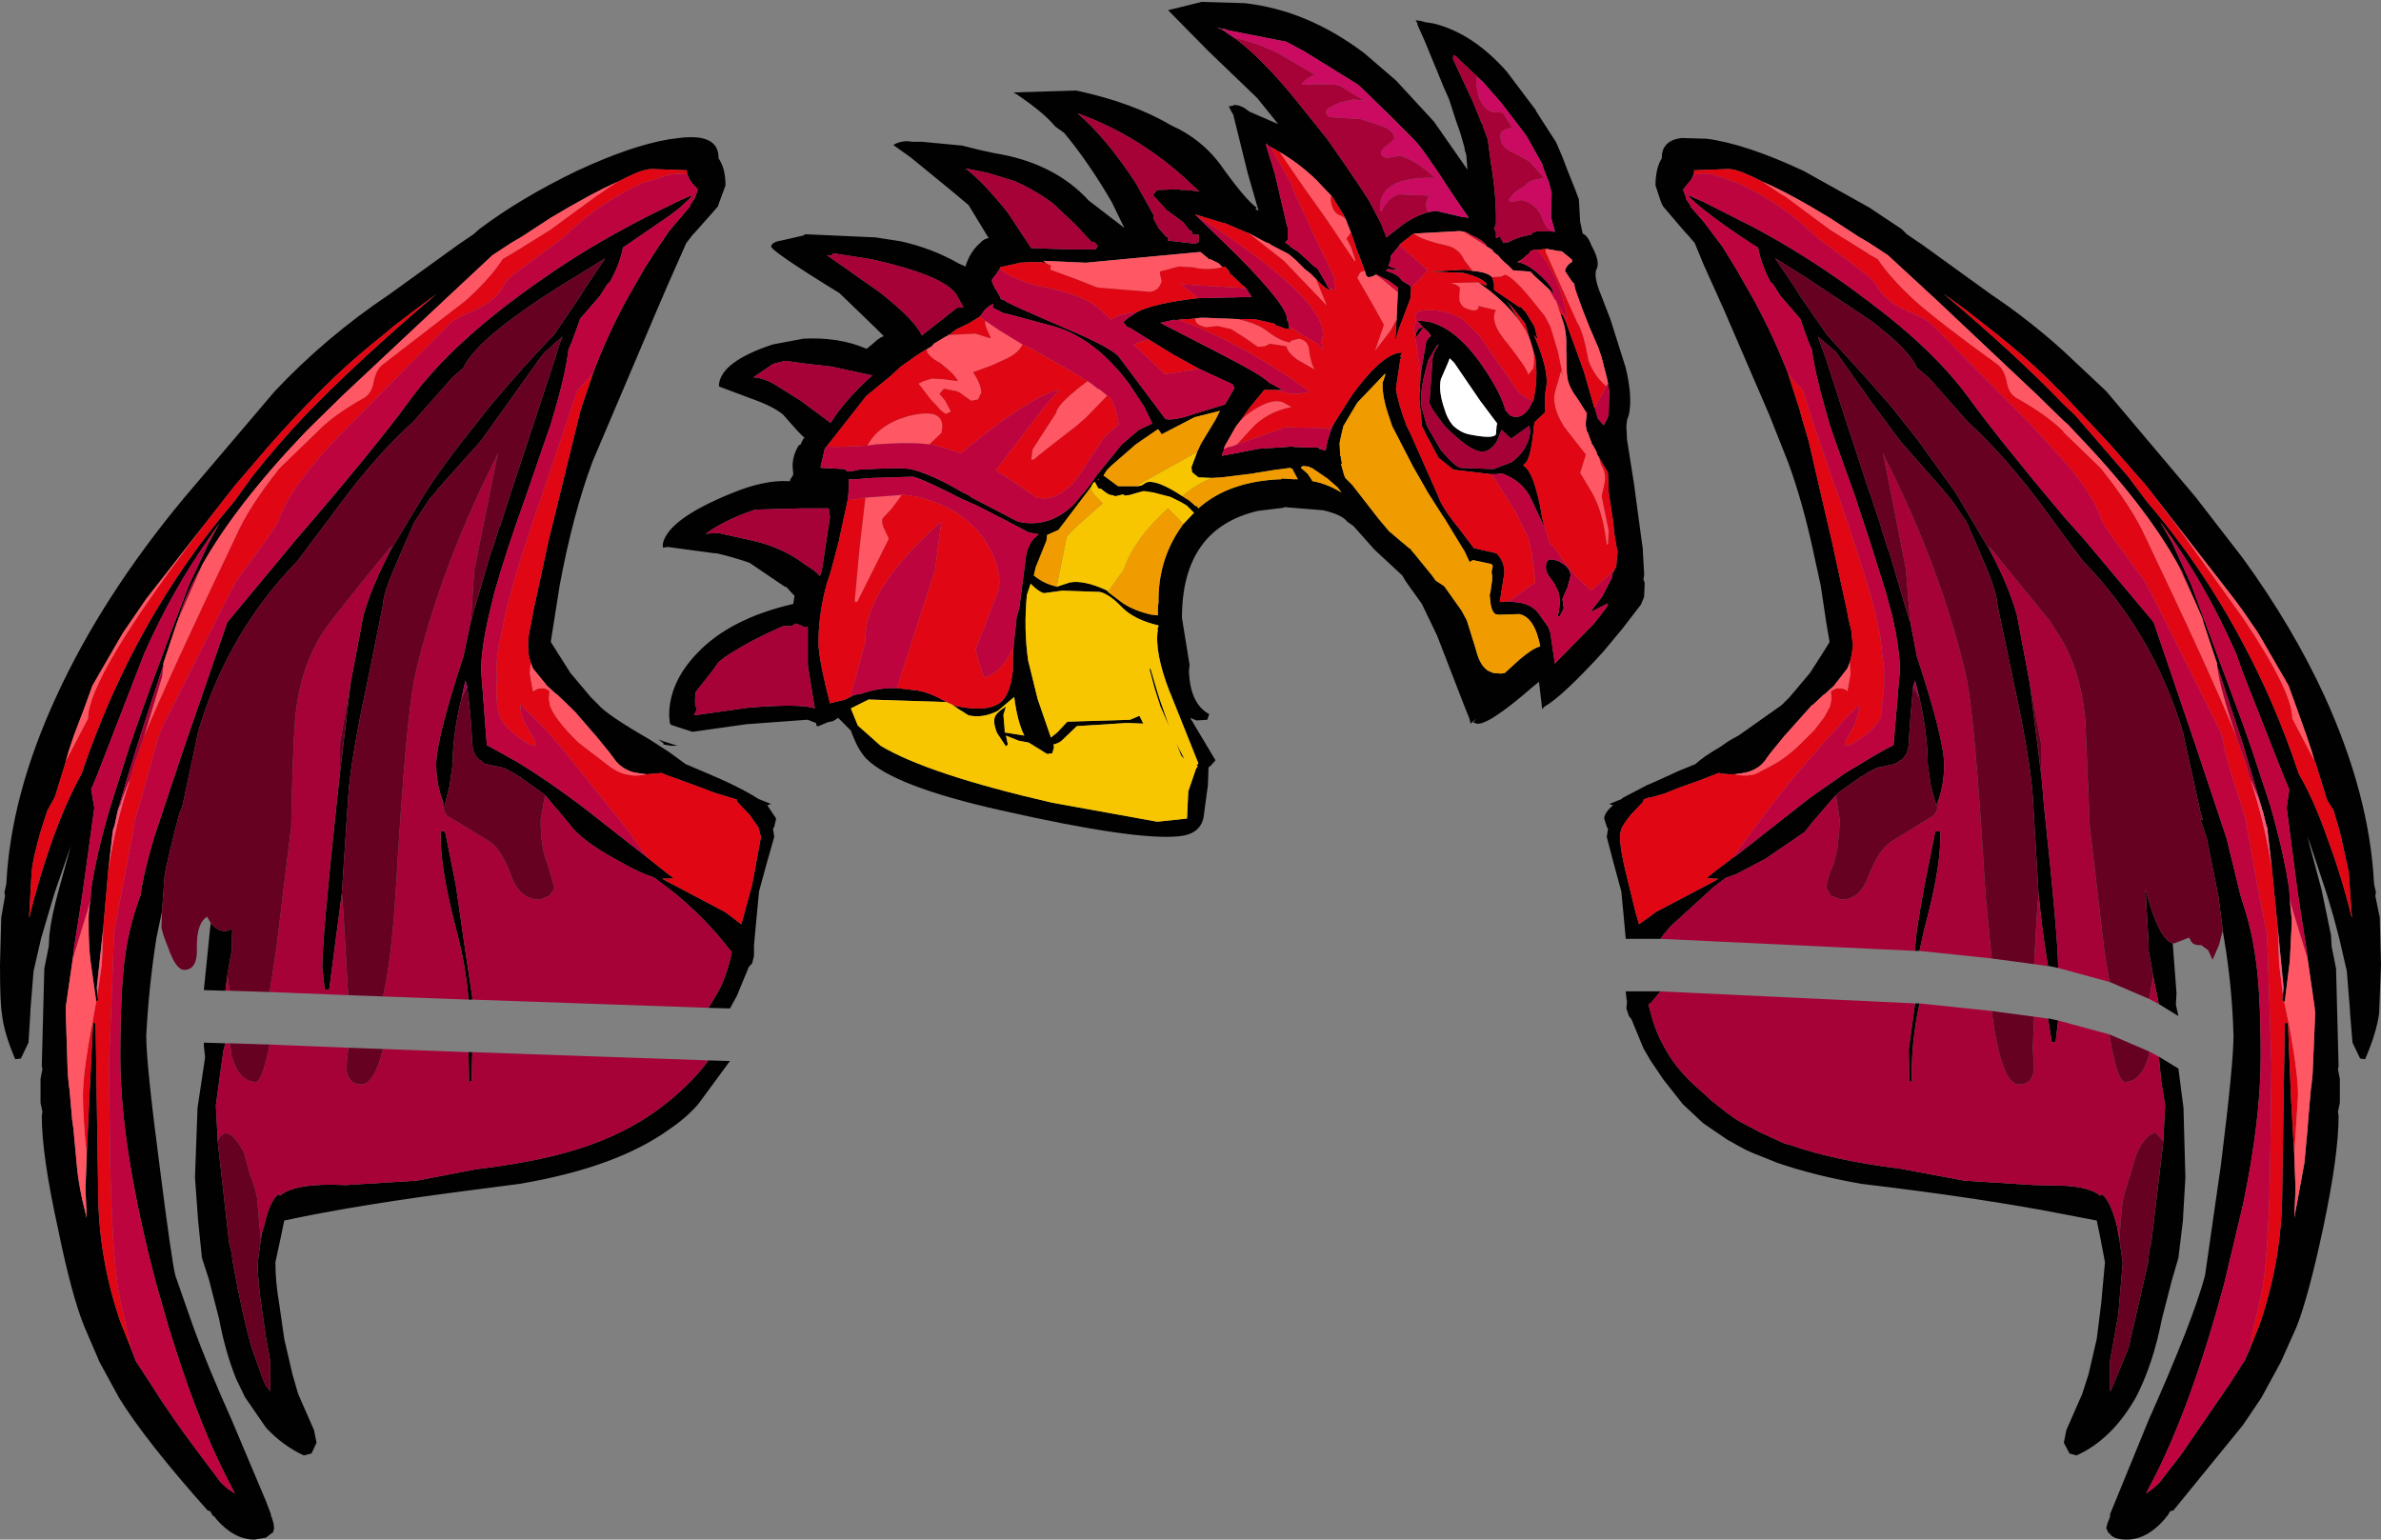 <?xml version="1.0" encoding="UTF-8" standalone="no"?>
<svg xmlns:ffdec="https://www.free-decompiler.com/flash" xmlns:xlink="http://www.w3.org/1999/xlink" ffdec:objectType="frame" height="121.6px" width="188.05px" xmlns="http://www.w3.org/2000/svg">
  <rect width="100%" height="100%" fill="#808080" stroke="none"/>
  <g transform="matrix(1.0, 0.0, 0.0, 1.0, -6.75, 2.6)">
    <use ffdec:characterId="160" height="121.6" transform="matrix(1.0, 0.0, 0.0, 1.0, 6.75, -2.6)" width="188.05" xlink:href="#shape0"/>
  </g>
  <defs>
    <g id="shape0" transform="matrix(1.0, 0.0, 0.0, 1.0, -6.75, 2.6)">
      <path d="M176.25 35.75 L173.45 32.55 169.75 28.6 168.3 27.15 Q166.6 25.5 164.4 23.75 L163.7 23.2 162.05 21.9 160.25 20.6 Q165.9 25.35 169.75 29.35 L170.65 30.2 174.8 35.0 176.3 37.0 Q180.7 42.15 183.9 48.2 186.5 53.05 188.3 58.5 189.55 60.65 190.6 63.7 191.7 66.65 192.5 69.9 L192.5 69.85 192.25 66.25 191.55 63.1 191.05 61.4 190.55 60.6 190.45 60.3 189.6 57.55 189.6 57.6 189.55 57.5 189.35 56.8 188.9 55.45 188.15 53.35 187.5 51.55 185.1 47.4 183.9 45.65 183.2 44.7 176.25 35.75 M137.9 71.55 L135.15 71.55 135.0 69.9 134.8 67.8 134.2 65.6 133.65 63.5 133.75 62.85 133.65 62.7 133.45 62.05 Q133.45 61.6 134.15 61.0 L133.85 60.9 134.85 60.5 134.85 60.45 136.85 59.4 137.1 59.3 138.55 58.65 139.3 58.3 140.65 57.75 Q141.3 57.15 142.6 56.4 L143.25 55.95 143.5 55.8 144.05 55.5 147.45 53.1 147.55 53.0 148.1 52.45 149.7 50.55 149.8 50.4 150.95 48.6 151.25 48.1 151.0 46.65 150.55 43.65 149.95 40.9 Q149.1 36.95 147.95 33.85 L146.5 30.2 142.9 21.85 141.3 18.3 140.6 16.6 140.05 15.95 139.9 15.8 139.55 15.4 138.4 14.05 138.1 13.7 137.95 13.4 137.5 12.05 Q137.5 10.7 138.0 9.9 L138.0 9.85 Q138.0 8.5 139.55 8.3 L141.3 8.35 141.5 8.35 Q144.6 8.75 149.2 10.9 L154.4 13.8 156.95 15.5 157.35 15.9 158.6 16.75 164.0 20.65 Q167.05 22.7 169.75 25.15 L173.1 28.3 180.15 36.65 183.9 41.5 Q187.85 46.95 190.35 52.4 193.9 60.2 194.25 67.2 L194.4 67.9 194.35 68.15 194.7 69.85 194.8 73.6 194.65 77.45 Q194.45 78.95 193.55 81.05 L193.5 81.05 193.15 81.0 192.55 79.75 192.35 77.35 192.35 77.2 192.1 74.1 191.5 71.5 191.05 69.8 190.5 67.95 189.0 63.45 189.15 64.1 190.1 67.65 190.85 71.25 190.9 72.15 191.25 73.9 191.45 81.6 191.4 81.85 191.55 82.6 191.55 84.5 191.4 85.2 191.45 85.55 Q191.45 88.6 190.25 94.3 189.1 99.7 188.15 102.15 L186.9 104.95 185.35 107.8 183.9 109.95 178.4 116.7 178.15 116.75 177.95 117.1 177.85 117.2 177.7 117.4 Q176.3 119.0 174.7 119.0 173.65 119.0 173.35 118.5 L173.25 118.45 173.2 118.3 173.1 118.1 173.2 117.7 173.4 117.2 173.4 117.15 173.4 117.0 176.45 109.55 Q179.95 101.7 180.9 98.15 L182.15 89.45 Q183.15 81.45 183.15 79.2 183.05 75.35 182.4 71.5 L182.3 70.9 182.3 70.85 181.95 68.15 181.7 66.9 181.05 63.65 180.5 62.0 180.75 62.2 180.55 61.6 179.15 55.2 Q176.8 47.4 171.25 41.7 L169.75 39.7 168.0 37.3 Q165.05 33.35 162.15 30.7 L159.1 27.25 158.15 26.45 158.0 26.15 Q157.15 24.7 154.4 22.65 L149.05 19.1 146.95 17.8 148.5 20.1 149.0 20.9 151.05 23.85 154.4 27.55 156.2 29.6 158.25 32.2 161.2 36.3 163.95 40.95 Q165.4 43.65 166.05 46.0 L167.05 51.3 168.0 58.9 168.2 61.2 Q169.3 71.5 169.3 73.85 L168.6 73.7 168.5 73.7 Q168.05 71.05 167.75 67.95 L167.3 60.35 Q167.1 57.35 165.8 51.35 L164.5 45.15 Q164.5 44.3 163.45 41.8 L162.15 38.8 162.05 38.6 160.85 36.85 160.25 36.15 160.2 36.05 160.05 35.9 159.7 35.5 156.8 32.2 154.4 28.95 152.0 25.55 151.75 25.2 150.35 24.0 150.35 24.05 150.95 25.7 152.4 30.2 153.65 34.0 154.35 36.15 154.4 36.25 155.3 38.95 155.35 39.0 155.35 39.15 155.6 39.95 155.75 40.45 155.85 40.75 155.95 40.95 157.4 45.9 157.6 46.45 157.6 46.4 158.15 49.25 Q160.3 55.8 160.3 57.8 160.3 59.25 159.85 60.6 L159.85 60.55 159.7 60.95 159.7 61.1 159.25 59.5 159.0 57.75 Q159.0 55.4 158.35 52.55 L158.0 51.15 157.85 51.6 157.65 53.85 157.5 56.05 Q157.5 56.95 156.9 57.45 L156.9 57.4 156.55 57.65 156.4 57.75 156.35 57.75 154.95 58.05 154.2 58.45 153.85 58.7 153.7 58.75 153.65 58.8 152.15 59.85 151.75 60.2 151.7 60.25 150.1 62.1 149.8 62.45 149.3 63.1 146.15 65.25 143.85 66.45 143.15 66.7 143.1 66.7 142.1 67.45 138.65 70.6 138.15 71.2 137.9 71.55 M178.35 71.9 L178.65 75.85 178.6 76.75 178.8 77.65 177.25 76.7 177.15 76.2 176.8 74.5 176.75 74.15 176.6 73.3 176.45 72.5 176.45 72.45 176.45 72.15 176.45 72.0 176.25 68.45 176.2 67.65 Q177.25 71.6 178.35 71.9 M178.8 42.05 Q176.15 37.25 170.65 31.55 L170.1 30.95 169.75 30.65 167.6 28.55 159.7 21.1 155.85 17.55 154.4 16.6 153.55 16.1 151.25 14.6 Q148.05 12.65 145.95 11.75 L145.25 11.4 Q143.9 10.75 143.25 10.75 L140.55 10.85 140.55 11.05 140.5 11.2 140.35 11.55 140.1 11.85 139.7 12.35 139.7 12.45 139.9 12.95 139.9 13.1 140.25 13.6 140.25 13.7 141.3 14.9 142.8 16.9 143.85 18.6 145.25 21.05 Q146.8 23.9 147.95 26.85 L148.9 29.8 149.0 30.2 149.6 32.25 151.3 39.6 151.4 40.0 152.65 45.75 152.7 46.1 153.0 47.35 153.0 47.65 153.1 48.35 153.0 49.05 153.0 49.1 152.85 49.7 152.65 50.2 151.6 51.55 151.55 51.6 150.95 52.15 150.9 52.2 150.8 52.25 149.95 53.05 149.85 53.1 149.4 53.6 147.75 55.45 147.7 55.5 146.6 56.85 146.3 57.25 Q145.8 58.1 144.7 58.4 L144.15 58.5 144.1 58.5 143.75 58.55 143.65 58.55 143.3 58.55 142.7 58.5 142.5 58.45 141.2 58.95 141.1 59.0 139.4 59.6 138.4 60.0 138.3 60.05 137.1 60.4 136.95 60.4 136.55 60.55 136.55 60.7 135.55 61.75 135.1 62.35 134.85 62.75 Q134.7 63.15 134.7 63.5 134.7 64.6 135.4 67.3 L135.9 69.35 136.2 70.4 137.1 69.75 137.5 69.45 138.35 69.0 142.15 67.0 142.45 66.8 142.3 66.8 142.15 66.8 141.55 66.75 142.15 66.25 143.15 65.5 143.6 65.15 143.85 65.0 148.75 61.15 149.65 60.45 150.35 59.95 152.5 58.45 154.0 57.55 Q155.2 56.8 156.3 56.25 L156.8 50.35 Q156.8 48.7 156.2 46.05 L155.7 44.2 154.4 40.05 153.6 37.65 153.3 36.7 151.65 32.1 151.25 30.9 151.05 30.2 Q150.1 26.95 149.85 25.0 L149.6 24.45 148.95 22.65 148.95 22.6 147.35 20.75 146.75 19.8 146.6 19.7 Q145.85 18.3 145.6 16.95 L145.25 16.75 Q142.65 15.05 141.3 13.95 L141.1 13.8 140.25 13.05 140.05 12.8 141.3 13.35 145.25 15.35 Q149.1 17.4 152.85 20.1 L154.4 21.25 Q159.6 25.15 162.3 28.9 164.75 32.25 169.75 38.2 L171.4 40.05 176.85 46.55 180.25 56.55 182.6 63.6 183.7 68.1 183.9 68.75 Q184.55 70.7 184.85 72.75 185.3 75.5 185.3 80.9 185.3 85.85 183.9 92.55 L182.4 98.85 Q179.9 108.15 176.95 114.0 L176.25 115.35 176.75 115.0 177.3 114.5 179.0 112.3 182.85 106.7 183.9 105.05 184.05 104.85 184.1 104.7 184.4 104.05 184.45 103.95 184.45 103.9 185.2 102.05 Q187.0 96.85 187.0 91.3 L187.2 78.2 187.45 78.2 187.7 84.25 187.95 88.6 187.95 88.65 188.05 91.3 187.95 93.6 188.75 89.25 189.0 86.55 189.05 85.85 189.25 83.55 189.25 83.5 189.3 83.2 189.4 82.2 189.6 77.5 189.6 77.45 189.55 76.9 189.0 73.1 188.9 72.25 188.45 69.4 188.2 67.75 187.35 61.2 187.55 59.75 187.05 58.55 183.9 50.55 183.35 49.0 Q181.15 44.05 178.35 40.0 L177.35 38.6 178.3 40.25 179.8 43.55 183.9 54.6 184.55 56.45 186.05 61.0 Q187.15 64.85 187.55 67.65 L187.6 68.45 187.6 68.5 187.75 70.0 187.75 70.3 187.6 73.3 187.2 76.5 187.15 76.5 187.0 76.4 187.05 75.95 187.1 75.45 187.1 75.35 186.65 70.75 186.2 66.15 185.85 63.1 185.85 62.85 185.75 62.6 185.45 61.4 185.4 61.35 185.4 61.25 183.9 56.2 181.85 49.95 181.85 49.9 181.85 49.8 180.8 46.65 180.7 46.25 179.15 42.7 179.15 42.6 179.05 42.45 178.8 42.05 M158.35 72.5 L158.0 72.5 Q158.0 71.3 158.75 67.3 L159.6 63.05 159.9 63.05 160.0 63.1 160.0 63.45 Q160.0 66.1 158.75 70.7 L158.35 72.5 M169.3 78.0 L169.1 79.7 168.8 79.7 168.5 77.85 168.6 77.85 169.3 78.0 M158.35 76.65 Q157.65 79.95 157.75 82.85 L157.55 82.8 157.5 80.3 158.0 76.65 158.35 76.65 M137.9 75.7 L137.1 76.65 Q137.0 76.65 136.95 76.75 L137.1 77.3 Q137.5 78.9 138.15 80.0 138.9 81.5 140.4 82.95 L141.95 84.35 143.15 85.3 144.0 85.9 144.95 86.4 145.8 86.85 147.65 87.7 148.2 87.85 Q151.6 89.05 156.8 89.7 L161.9 90.65 167.45 91.0 169.75 91.05 Q171.8 91.15 172.65 91.85 L172.65 91.8 172.7 91.75 172.8 91.75 Q173.45 92.3 173.95 94.25 L174.15 95.35 174.4 97.15 174.05 101.25 173.4 104.9 173.4 107.25 173.45 107.25 173.5 107.15 174.85 103.9 176.4 97.15 176.5 96.15 176.65 95.6 177.55 88.05 177.6 87.55 177.75 84.7 177.45 82.85 177.25 80.85 178.8 81.8 179.2 84.9 179.35 90.4 179.15 93.85 178.8 96.75 178.3 98.45 177.5 101.55 Q176.8 105.15 175.45 107.75 173.55 111.1 170.75 112.35 L170.2 112.2 169.75 111.35 169.95 110.35 171.2 107.5 171.7 105.95 172.35 103.15 172.7 100.35 173.0 97.1 172.65 95.25 172.35 93.8 169.75 93.3 Q163.4 92.05 153.75 90.9 150.05 90.25 147.15 89.25 L145.15 88.45 144.6 88.2 144.05 87.9 143.15 87.4 141.25 86.1 139.65 84.6 138.15 82.7 137.1 81.15 136.55 80.2 135.6 77.9 135.4 77.65 135.2 77.05 135.25 76.5 135.2 76.2 135.15 75.7 137.9 75.7 M61.05 11.2 L61.0 11.05 61.0 10.85 58.25 10.75 Q57.55 10.75 56.25 11.4 L55.55 11.75 Q53.5 12.65 50.25 14.6 L47.95 16.1 47.1 16.6 45.65 17.55 41.85 21.1 33.9 28.55 31.45 30.95 30.85 31.55 Q25.4 37.25 22.7 42.05 L22.5 42.45 22.4 42.6 22.35 42.7 Q21.35 44.55 20.85 46.25 L20.7 46.65 19.65 49.8 19.65 49.9 19.65 49.95 Q17.25 57.15 16.1 61.25 L16.1 61.35 16.05 61.4 15.8 62.6 15.7 62.85 15.65 63.1 15.3 66.15 14.9 70.75 14.4 75.35 14.4 75.45 14.45 75.95 14.5 76.4 14.35 76.5 13.9 73.3 Q13.75 72.15 13.75 70.3 L13.75 70.0 Q13.75 69.3 13.9 68.5 L13.9 68.45 13.95 67.65 Q14.35 64.85 15.5 61.0 L16.95 56.45 Q18.65 51.45 21.7 43.55 L23.25 40.25 24.1 38.7 23.2 40.0 Q20.35 44.05 18.15 49.0 L14.45 58.55 13.95 59.75 14.2 61.2 13.3 67.75 13.05 69.4 12.6 72.25 12.5 73.1 11.95 76.9 11.95 77.45 11.95 77.5 12.1 82.2 12.2 83.2 12.25 83.5 12.25 83.55 12.45 85.85 12.55 86.55 12.8 89.25 Q12.95 91.15 13.6 93.6 L13.5 91.3 13.6 88.65 13.6 88.6 13.8 84.25 14.1 78.2 14.3 78.2 14.5 91.3 Q14.5 96.85 16.35 102.05 L16.4 102.15 17.1 103.9 17.1 103.95 17.15 104.05 17.4 104.7 17.45 104.85 18.65 106.7 Q20.35 109.4 22.55 112.3 L24.2 114.5 24.75 115.0 25.3 115.35 24.6 114.0 Q22.2 109.25 20.05 102.15 L19.1 98.85 Q16.25 88.05 16.25 80.9 16.25 75.5 16.65 72.75 17.0 70.35 17.85 68.1 18.05 66.5 18.9 63.6 L21.25 56.55 24.7 46.55 30.1 40.05 Q36.4 32.75 39.2 28.9 42.35 24.6 48.65 20.1 52.4 17.4 56.25 15.35 57.9 14.45 59.6 13.65 60.55 13.15 61.45 12.8 L61.25 13.05 60.45 13.8 59.6 14.45 56.25 16.75 55.95 16.95 Q55.7 18.3 54.9 19.7 L54.75 19.8 54.15 20.75 52.55 22.6 52.55 22.65 51.9 24.45 51.65 25.0 Q51.4 27.15 50.25 30.9 L48.25 36.7 Q46.7 41.0 45.8 44.2 L45.35 46.05 Q44.75 48.7 44.75 50.35 L45.2 56.25 47.55 57.55 Q49.95 59.0 52.8 61.15 L57.9 65.15 59.6 66.5 59.95 66.75 59.6 66.8 59.2 66.8 59.05 66.8 59.6 67.1 64.05 69.45 65.3 70.4 66.15 67.3 66.85 63.5 66.65 62.75 65.95 61.75 64.95 60.7 64.95 60.55 63.15 60.0 62.1 59.6 60.45 59.0 60.35 58.95 59.6 58.7 59.0 58.45 57.85 58.55 57.8 58.55 57.45 58.5 57.4 58.5 56.8 58.4 Q55.75 58.1 55.2 57.25 L54.9 56.85 53.8 55.5 53.75 55.45 52.15 53.6 50.75 52.25 50.6 52.15 50.0 51.6 49.95 51.55 48.85 50.2 48.65 49.7 48.5 49.1 48.5 49.05 48.45 48.35 48.5 47.65 48.55 47.35 48.8 46.1 48.85 45.75 50.1 40.0 52.6 29.8 53.6 26.85 Q54.7 23.9 56.25 21.05 L57.65 18.6 58.75 16.9 59.6 15.65 61.25 13.7 61.25 13.6 61.6 13.1 61.65 12.95 61.85 12.45 61.85 12.35 61.4 11.85 61.2 11.55 61.05 11.2 M19.55 69.35 L19.1 71.5 Q18.5 75.35 18.3 79.2 18.3 81.45 19.35 89.45 20.3 96.95 20.6 98.15 L22.0 102.15 Q23.1 105.2 25.05 109.55 L27.75 115.95 28.15 117.0 28.15 117.15 28.2 117.2 28.35 117.7 28.4 118.1 28.35 118.3 28.3 118.45 28.2 118.5 27.75 118.85 26.85 119.0 Q25.25 119.0 23.85 117.4 L23.7 117.2 23.55 117.1 23.35 116.75 23.15 116.7 Q18.25 111.2 16.15 107.8 L14.6 104.95 13.4 102.15 Q12.4 99.7 11.3 94.3 10.05 88.6 10.05 85.55 L10.1 85.2 9.95 84.5 9.95 82.6 10.1 81.85 10.05 81.6 10.25 73.9 10.6 72.15 10.65 71.25 Q10.8 69.8 11.4 67.65 L12.35 64.2 11.05 67.95 10.5 69.8 10.0 71.5 9.4 74.1 9.15 77.2 9.15 77.35 9.0 79.75 8.4 81.0 8.0 81.05 7.95 81.05 Q7.05 78.95 6.9 77.45 6.75 76.6 6.75 73.6 L6.85 69.85 7.15 68.15 7.1 67.9 7.25 67.2 Q7.6 60.2 11.2 52.4 14.85 44.45 21.35 36.65 L28.45 28.3 Q32.5 24.0 37.5 20.65 L42.9 16.75 44.15 15.9 44.6 15.5 Q47.85 13.05 52.3 10.9 56.6 8.9 59.6 8.4 L60.0 8.35 Q63.5 7.8 63.5 9.85 L63.5 9.9 Q64.05 10.7 64.05 12.05 L63.55 13.4 63.45 13.7 63.15 14.05 61.6 15.8 61.45 15.95 60.95 16.6 59.6 19.65 58.65 21.85 53.55 33.85 Q52.0 38.0 50.95 43.65 L50.25 48.1 51.8 50.55 53.4 52.45 53.95 53.0 Q54.65 53.85 58.05 55.8 L59.6 56.8 60.9 57.75 62.2 58.3 Q65.2 59.55 66.65 60.5 L67.65 60.9 67.35 61.0 68.05 62.05 67.9 62.7 67.8 62.85 67.9 63.5 67.3 65.6 66.7 67.8 66.5 69.9 66.3 72.05 66.3 72.35 66.3 72.9 66.15 73.5 65.9 73.75 64.95 76.05 64.4 77.05 62.7 77.0 63.4 75.85 Q64.15 74.55 64.55 72.6 L63.4 71.2 Q61.55 69.1 59.6 67.6 L58.4 66.7 Q57.25 66.35 55.35 65.25 52.6 63.75 51.7 62.45 L49.85 60.25 49.8 60.2 49.35 59.85 47.85 58.8 47.85 58.75 47.7 58.7 47.3 58.45 46.55 58.05 45.15 57.75 45.1 57.75 44.95 57.65 44.65 57.4 44.65 57.45 Q44.05 56.95 44.05 56.05 L43.9 53.85 43.65 51.6 43.5 51.15 43.2 52.55 Q42.5 55.4 42.5 57.75 L42.25 59.5 41.85 61.1 41.8 60.95 41.7 60.55 41.7 60.6 Q41.2 59.25 41.2 57.8 41.2 55.8 43.35 49.25 L43.95 46.4 43.95 46.45 44.1 45.9 45.55 40.95 45.65 40.75 45.75 40.45 45.9 39.95 46.15 39.15 46.2 39.0 46.25 38.95 47.15 36.15 50.6 25.7 Q50.9 24.6 51.15 24.05 L51.15 24.0 49.8 25.2 49.5 25.55 44.75 32.2 41.8 35.5 41.45 35.9 41.3 36.05 41.25 36.15 40.65 36.85 39.5 38.6 39.4 38.8 38.1 41.8 Q37.0 44.3 37.0 45.15 L35.75 51.35 Q34.45 57.35 34.25 60.35 L33.75 67.95 32.75 75.55 32.4 75.55 32.2 73.85 Q32.2 71.55 33.3 61.2 L33.55 58.9 34.45 51.3 35.45 46.0 Q36.1 43.75 37.45 41.15 L37.55 40.95 40.35 36.3 Q41.65 34.3 43.3 32.2 L45.35 29.6 Q48.15 26.25 50.5 23.85 L52.5 20.9 53.0 20.1 54.55 17.8 52.45 19.1 Q45.0 23.6 43.5 26.15 L43.35 26.45 42.45 27.25 39.4 30.7 Q36.45 33.35 33.55 37.3 L30.25 41.7 Q24.7 47.4 22.4 55.2 L21.15 61.1 20.9 61.7 Q19.95 65.35 19.75 66.55 L19.55 69.35 M44.05 76.35 L43.75 76.35 Q43.55 73.65 42.75 70.7 41.55 66.1 41.55 63.45 L41.55 63.1 41.65 63.05 41.9 63.05 42.75 67.3 43.5 72.5 44.05 76.15 44.05 76.35 M24.55 75.65 L22.85 75.6 23.35 70.65 23.4 70.3 Q23.9 70.95 24.6 70.95 L25.1 70.75 25.05 72.0 25.05 72.15 25.05 72.45 25.05 72.5 24.9 73.3 24.75 74.15 24.7 74.5 24.55 75.65 M11.95 57.5 L11.95 57.55 11.1 60.3 10.95 60.6 10.5 61.4 9.95 63.1 Q9.35 65.2 9.25 66.25 L9.05 69.85 9.05 69.9 Q9.85 66.65 10.9 63.7 12.0 60.65 13.2 58.5 17.3 46.3 25.25 37.0 L26.7 35.0 Q28.5 32.7 30.85 30.2 35.0 25.9 41.25 20.6 L39.5 21.9 37.8 23.2 37.15 23.75 Q34.95 25.5 33.2 27.15 30.65 29.6 28.05 32.55 L25.3 35.75 18.3 44.7 16.45 47.4 14.05 51.55 13.4 53.35 12.6 55.45 12.15 56.8 11.95 57.5 M43.75 80.5 L44.05 80.5 44.0 82.8 43.8 82.85 43.75 80.5 M62.7 81.15 L64.4 81.2 61.9 84.6 Q60.95 85.7 59.6 86.6 55.45 89.6 47.8 90.9 L44.35 91.35 Q34.95 92.55 29.2 93.8 L28.9 95.25 28.5 97.1 Q28.5 98.65 28.8 100.35 L29.2 103.15 29.85 105.95 29.95 106.3 30.3 107.5 31.55 110.35 31.75 111.35 31.35 112.2 30.75 112.35 Q29.1 111.6 27.75 110.15 L26.1 107.75 25.4 106.3 Q24.55 104.2 24.05 101.55 L23.25 98.45 22.7 96.75 22.4 93.85 22.15 90.4 22.35 84.9 22.95 80.9 22.85 80.0 22.85 79.75 24.55 79.8 24.4 80.35 24.05 82.85 23.8 84.7 23.95 87.55 24.0 88.05 24.85 95.6 25.0 96.15 25.15 97.15 Q25.9 101.35 26.65 103.9 L27.5 106.3 27.75 106.85 28.0 107.15 28.05 107.25 28.1 107.25 28.1 104.9 27.75 103.0 27.5 101.25 Q27.1 98.75 27.1 97.15 L27.35 95.35 Q27.4 94.8 27.6 94.25 L27.75 93.65 Q28.15 92.2 28.7 91.75 L28.8 91.75 28.85 91.8 28.85 91.85 Q30.05 90.8 34.05 91.0 L39.65 90.65 44.35 89.75 44.75 89.7 Q49.95 89.05 53.3 87.85 56.95 86.55 59.6 84.35 61.55 82.75 62.7 81.15 M59.15 56.2 L59.15 56.1 58.75 55.8 59.15 55.95 60.25 56.3 59.75 56.3 59.15 56.2" fill="#000000" fill-opacity="0.992" fill-rule="evenodd" stroke="none"/>
      <path d="M189.55 57.5 L189.6 57.6 189.6 57.55 190.45 60.3 190.55 60.6 191.05 61.4 191.55 63.1 192.25 66.25 192.5 69.85 192.5 69.9 Q191.7 66.65 190.6 63.7 189.55 60.65 188.3 58.5 186.5 53.05 183.9 48.2 180.7 42.15 176.3 37.0 L174.8 35.0 170.65 30.2 169.75 29.35 Q165.9 25.35 160.25 20.6 L162.05 21.9 163.7 23.2 164.4 23.75 Q166.6 25.5 168.3 27.15 L169.75 28.6 173.45 32.55 176.25 35.75 178.7 38.95 183.9 46.2 Q187.8 52.0 187.8 54.15 L189.55 57.5 M145.95 11.75 L147.45 12.75 147.8 12.95 151.3 15.55 154.2 17.35 154.4 17.5 155.05 17.85 Q156.05 19.35 158.0 21.15 160.05 22.95 164.55 26.2 165.05 26.6 165.25 27.55 165.4 28.55 166.15 28.9 168.45 30.2 169.7 31.45 L169.75 31.55 172.65 34.35 Q175.1 37.4 176.2 39.8 181.5 50.9 183.35 55.5 L183.4 55.7 183.9 57.1 184.1 57.65 184.5 59.0 Q185.65 62.5 186.2 66.15 L186.65 70.75 186.75 73.5 187.05 75.95 187.0 76.4 187.15 76.5 187.5 78.15 Q188.25 82.1 188.25 83.9 L187.95 88.6 187.7 84.25 187.45 78.2 187.2 78.2 187.0 91.3 Q187.0 96.85 185.2 102.05 L184.45 103.9 184.5 103.35 185.35 99.65 Q185.9 97.05 186.05 89.35 L186.15 81.5 185.95 75.35 185.8 71.15 185.8 71.05 Q185.45 69.8 184.25 62.9 L184.1 62.1 184.3 62.65 183.9 61.45 183.8 61.05 Q182.55 57.45 182.25 55.5 L181.85 54.65 176.9 44.75 176.15 43.3 Q172.85 38.95 172.7 38.4 172.1 36.5 169.75 33.8 L167.25 31.05 159.25 22.95 Q158.9 22.6 157.05 21.8 155.5 21.05 154.95 19.9 L154.4 19.3 153.0 18.2 150.3 16.2 Q147.4 13.35 143.75 11.75 L143.65 11.75 Q142.25 11.15 141.3 11.1 L140.5 11.2 140.55 11.05 140.55 10.85 143.25 10.75 Q143.9 10.75 145.25 11.4 L145.95 11.75 M147.95 26.85 L148.4 27.45 149.15 28.25 149.75 30.2 151.5 35.35 151.95 36.55 153.45 41.05 154.4 44.1 154.75 45.3 155.25 47.65 155.55 50.35 155.55 51.0 155.55 51.7 155.3 54.05 Q154.7 55.25 152.75 56.3 L152.45 56.25 152.45 56.1 152.65 55.7 153.3 54.5 153.65 53.2 153.65 53.1 153.65 53.05 153.6 53.1 152.7 53.95 150.75 56.1 150.1 56.9 150.05 56.95 Q148.4 58.65 145.3 62.8 L143.85 64.8 143.6 65.15 143.15 65.5 142.15 66.25 141.55 66.75 142.15 66.8 142.3 66.8 142.45 66.8 142.15 67.0 138.35 69.0 137.5 69.45 137.1 69.75 136.2 70.4 135.9 69.35 135.4 67.3 Q134.7 64.6 134.7 63.5 134.7 63.15 134.85 62.75 L135.1 62.35 135.55 61.75 136.55 60.7 136.55 60.55 136.95 60.4 137.1 60.4 138.3 60.05 138.4 60.0 139.4 59.6 141.1 59.0 141.2 58.95 142.5 58.45 142.7 58.5 143.3 58.55 143.65 58.55 143.75 58.55 143.95 58.6 144.4 58.65 144.7 58.65 144.75 58.65 145.35 58.55 146.7 57.85 Q147.9 57.2 149.05 56.05 L150.05 55.05 150.85 54.0 151.3 53.15 151.3 53.1 151.4 52.6 151.35 52.05 151.35 52.0 151.5 51.9 151.6 51.85 151.85 51.75 152.35 51.8 Q152.55 51.85 152.65 52.0 L152.8 51.2 152.9 50.6 152.85 49.85 152.85 49.7 153.0 49.1 153.0 49.05 153.1 48.35 153.0 47.65 153.0 47.35 152.7 46.1 152.65 45.75 151.4 40.0 151.3 39.6 149.6 32.25 149.0 30.2 148.9 29.8 147.95 26.85 M55.55 11.75 L56.25 11.4 Q57.55 10.75 58.25 10.75 L61.0 10.85 61.0 11.05 61.05 11.2 Q60.45 11.05 59.6 11.2 L57.9 11.75 57.75 11.75 Q54.1 13.35 51.2 16.2 L48.5 18.2 Q46.85 19.35 46.55 19.9 46.05 21.05 44.45 21.8 42.6 22.6 42.3 22.95 L34.3 31.05 Q29.75 35.6 28.8 38.4 28.65 38.95 25.4 43.3 L24.65 44.75 19.65 54.65 19.3 55.5 17.75 61.05 17.4 62.1 17.3 62.9 15.75 71.05 15.75 71.15 15.6 75.35 15.35 81.5 15.45 89.35 Q15.65 97.05 16.15 99.65 L16.7 102.15 17.0 103.35 17.1 103.9 16.4 102.15 16.35 102.05 Q14.5 96.85 14.5 91.3 L14.3 78.2 14.1 78.2 13.8 84.25 13.6 88.6 Q13.3 85.75 13.3 83.9 13.3 82.1 14.05 78.15 L14.35 76.5 14.5 76.4 14.45 75.95 14.8 73.5 14.9 70.75 15.3 66.15 Q15.85 62.5 17.0 59.05 L17.0 59.0 17.4 57.65 18.1 55.7 18.15 55.5 Q20.05 50.9 25.35 39.8 26.4 37.4 28.85 34.35 L31.85 31.45 Q33.05 30.2 35.35 28.9 36.1 28.55 36.25 27.55 36.45 26.6 36.95 26.2 L43.5 21.15 Q45.5 19.35 46.45 17.85 L47.3 17.35 50.2 15.55 53.75 12.95 Q53.9 12.8 54.05 12.75 54.8 12.2 55.55 11.75 M53.6 26.85 L52.6 29.8 50.1 40.0 48.85 45.75 48.8 46.1 48.55 47.35 48.5 47.65 48.45 48.35 48.5 49.05 48.5 49.1 48.65 49.7 48.65 49.85 48.6 50.6 48.7 51.2 48.85 52.0 49.2 51.8 49.7 51.75 49.95 51.85 50.05 51.9 50.15 52.0 50.15 52.05 50.1 52.6 50.2 53.15 Q50.6 54.25 52.45 56.05 L54.8 57.85 Q55.5 58.4 56.15 58.55 L56.75 58.65 56.8 58.65 57.15 58.65 57.55 58.6 57.8 58.55 57.85 58.55 59.0 58.45 59.6 58.7 60.35 58.95 60.45 59.0 62.1 59.6 63.15 60.0 64.95 60.55 64.95 60.7 65.95 61.75 66.65 62.75 66.85 63.5 66.15 67.3 65.3 70.4 64.05 69.45 59.6 67.1 59.05 66.8 59.2 66.8 59.6 66.8 59.95 66.75 59.6 66.5 57.9 65.15 56.2 62.8 51.45 56.9 Q50.0 55.05 47.85 53.05 L47.85 53.2 Q47.85 53.8 48.2 54.5 L49.1 56.1 49.1 56.25 48.75 56.3 Q46.85 55.25 46.25 54.05 45.95 53.35 45.95 51.7 L46.0 51.0 45.95 50.35 Q45.95 49.3 46.3 47.65 L46.8 45.3 Q47.7 41.8 49.55 36.55 L52.35 28.25 53.1 27.45 53.6 26.85 M25.3 35.75 L28.05 32.55 Q30.65 29.6 33.2 27.15 34.95 25.5 37.15 23.75 L37.8 23.2 39.5 21.9 41.25 20.6 Q35.0 25.9 30.85 30.2 28.5 32.7 26.7 35.0 L25.25 37.0 Q17.3 46.3 13.2 58.5 12.0 60.65 10.9 63.7 9.85 66.65 9.05 69.9 L9.05 69.85 9.25 66.25 Q9.35 65.2 9.95 63.1 L10.5 61.4 10.95 60.6 11.1 60.3 11.95 57.55 11.95 57.5 13.7 54.15 Q13.7 50.85 22.8 38.95 L25.3 35.75" fill="#e00613" fill-rule="evenodd" stroke="none"/>
      <path d="M176.25 35.75 L183.2 44.7 183.9 45.65 185.1 47.4 187.5 51.55 188.15 53.35 188.9 55.45 189.35 56.8 189.55 57.5 187.8 54.15 Q187.8 52.0 183.9 46.2 L178.7 38.95 176.25 35.75 M145.95 11.75 Q148.05 12.65 151.25 14.6 L153.55 16.1 154.4 16.6 155.85 17.55 159.7 21.1 167.6 28.55 169.75 30.65 170.1 30.95 170.65 31.55 Q176.15 37.25 178.8 42.05 L180.0 44.65 180.7 46.25 180.8 46.65 181.85 49.8 181.85 49.9 181.85 49.95 182.0 50.85 Q182.35 52.6 183.35 55.5 181.5 50.9 176.2 39.8 175.1 37.4 172.65 34.35 L169.75 31.55 169.7 31.45 Q168.45 30.2 166.15 28.9 165.4 28.55 165.25 27.55 165.05 26.6 164.55 26.2 160.05 22.95 158.0 21.15 156.05 19.35 155.05 17.85 L154.4 17.5 154.2 17.35 151.3 15.55 147.8 12.95 147.45 12.75 145.95 11.75 M187.95 88.6 L188.25 83.9 Q188.25 82.1 187.5 78.15 L187.15 76.5 187.2 76.5 187.6 73.3 187.75 70.3 187.75 70.0 187.6 68.5 187.8 69.15 187.85 69.35 189.0 73.1 189.55 76.9 189.6 77.45 189.6 77.5 189.4 82.2 189.3 83.2 189.25 83.5 189.25 83.55 189.05 85.85 189.0 86.55 188.75 89.25 187.95 93.6 188.05 91.3 187.95 88.65 187.95 88.6 M152.85 49.7 L152.85 49.85 152.9 50.6 152.8 51.2 152.65 52.0 Q152.55 51.85 152.35 51.8 L151.85 51.75 151.6 51.85 151.5 51.9 151.35 52.0 151.35 52.05 151.4 52.6 151.3 53.1 151.3 53.15 150.85 54.0 150.05 55.05 149.05 56.05 Q147.9 57.2 146.7 57.85 L145.35 58.55 144.75 58.65 144.7 58.65 144.4 58.65 143.95 58.6 143.75 58.55 144.1 58.5 144.15 58.5 144.7 58.4 Q145.8 58.1 146.3 57.25 L146.6 56.85 147.7 55.5 147.75 55.45 149.4 53.6 149.85 53.1 149.95 53.05 150.8 52.25 150.9 52.2 150.95 52.15 151.55 51.6 151.6 51.55 152.65 50.2 152.85 49.7 M55.55 11.75 Q54.8 12.2 54.05 12.75 53.9 12.8 53.75 12.95 L50.2 15.55 47.3 17.35 46.45 17.85 Q45.5 19.35 43.5 21.15 L36.95 26.2 Q36.45 26.6 36.25 27.55 36.1 28.55 35.35 28.9 33.05 30.2 31.85 31.45 L28.85 34.35 Q26.4 37.4 25.35 39.8 20.05 50.9 18.15 55.5 L19.55 50.85 19.65 49.95 19.65 49.9 19.65 49.8 20.7 46.65 20.85 46.25 21.55 44.65 22.7 42.05 Q25.4 37.25 30.85 31.55 L31.45 30.95 33.9 28.55 41.85 21.1 45.65 17.55 47.1 16.6 47.95 16.1 50.25 14.6 Q53.5 12.65 55.55 11.75 M14.35 76.5 L14.05 78.15 Q13.3 82.1 13.3 83.9 13.3 85.75 13.6 88.6 L13.6 88.65 13.5 91.3 13.6 93.6 Q12.95 91.15 12.8 89.25 L12.55 86.55 12.45 85.85 12.25 83.55 12.25 83.5 12.2 83.2 12.1 82.2 11.95 77.5 11.95 77.45 11.95 76.9 12.5 73.1 13.65 69.35 13.7 69.15 13.9 68.5 Q13.75 69.3 13.75 70.0 L13.75 70.3 Q13.75 72.15 13.9 73.3 L14.35 76.5 M48.65 49.7 L48.85 50.2 49.95 51.55 50.0 51.6 50.6 52.15 50.75 52.25 52.15 53.6 53.75 55.45 53.8 55.5 54.9 56.85 55.2 57.25 Q55.75 58.1 56.8 58.4 L57.4 58.5 57.45 58.5 57.8 58.55 57.55 58.6 57.15 58.65 56.8 58.65 56.75 58.65 56.15 58.55 Q55.5 58.4 54.8 57.85 L52.45 56.05 Q50.6 54.25 50.2 53.15 L50.1 52.6 50.15 52.05 50.15 52.0 50.05 51.9 49.95 51.85 49.7 51.75 49.2 51.8 48.85 52.0 48.7 51.2 48.6 50.6 48.65 49.85 48.65 49.7 M11.95 57.5 L12.15 56.8 12.6 55.45 13.4 53.35 14.05 51.55 16.45 47.4 18.3 44.7 25.3 35.75 22.8 38.95 Q13.7 50.85 13.7 54.15 L11.95 57.5" fill="#ff5763" fill-rule="evenodd" stroke="none"/>
      <path d="M140.5 11.2 L141.3 11.1 Q142.25 11.15 143.65 11.75 L143.75 11.75 Q147.4 13.35 150.3 16.2 L153.0 18.2 154.4 19.3 154.95 19.9 Q155.5 21.05 157.05 21.8 158.9 22.6 159.25 22.95 L167.25 31.05 169.75 33.8 Q172.1 36.5 172.7 38.4 172.85 38.95 176.15 43.3 L176.9 44.75 181.85 54.65 182.25 55.5 Q182.55 57.45 183.8 61.05 L183.9 61.45 184.3 62.65 184.1 62.1 184.25 62.9 Q185.45 69.8 185.8 71.05 L185.8 71.15 185.95 75.35 186.15 81.5 186.05 89.35 Q185.9 97.05 185.35 99.65 L184.5 103.35 184.45 103.9 184.45 103.95 184.4 104.05 184.1 104.7 184.05 104.85 183.9 105.05 182.85 106.7 179.0 112.3 177.3 114.5 176.75 115.0 176.25 115.35 176.95 114.0 Q179.9 108.15 182.4 98.85 L183.9 92.55 Q185.3 85.85 185.3 80.9 185.3 75.5 184.85 72.75 184.55 70.7 183.9 68.75 L183.7 68.1 182.6 63.6 180.25 56.55 176.85 46.55 171.4 40.05 169.75 38.2 Q164.75 32.25 162.3 28.9 159.6 25.15 154.4 21.25 L152.85 20.1 Q149.1 17.4 145.25 15.35 L141.3 13.35 140.05 12.8 140.25 13.05 141.1 13.8 141.3 13.95 Q142.65 15.05 145.25 16.75 L145.6 16.95 Q145.85 18.3 146.6 19.7 L146.75 19.8 147.35 20.75 148.95 22.6 148.95 22.65 149.6 24.45 149.85 25.0 Q150.1 26.95 151.05 30.2 L151.25 30.9 151.65 32.1 153.3 36.7 153.6 37.65 154.4 40.05 155.7 44.2 156.2 46.05 Q156.8 48.7 156.8 50.35 L156.3 56.25 Q155.2 56.8 154.0 57.55 L152.5 58.45 150.35 59.95 149.65 60.45 148.75 61.15 143.85 65.0 143.6 65.15 143.85 64.8 145.3 62.8 Q148.4 58.65 150.05 56.95 L150.1 56.9 150.75 56.1 152.7 53.95 153.6 53.1 153.65 53.05 153.65 53.1 153.65 53.2 153.3 54.5 152.65 55.7 152.45 56.1 152.45 56.25 152.75 56.3 Q154.7 55.25 155.3 54.05 L155.55 51.7 155.55 51.0 155.55 50.35 155.25 47.65 154.75 45.3 154.4 44.1 153.45 41.05 151.95 36.55 151.5 35.35 149.75 30.2 149.15 28.25 148.4 27.45 147.95 26.85 Q146.8 23.9 145.25 21.05 L143.85 18.6 142.8 16.9 141.3 14.9 140.25 13.7 140.25 13.6 139.9 13.1 139.9 12.95 139.7 12.45 139.7 12.35 140.1 11.85 140.35 11.55 140.5 11.2 M178.3 40.25 L178.25 40.1 178.35 40.0 Q181.15 44.05 183.35 49.0 L183.9 50.55 187.05 58.55 187.55 59.75 187.35 61.2 188.2 67.75 188.45 69.4 188.9 72.25 189.0 73.1 187.85 69.35 187.8 69.15 187.6 68.5 187.6 68.45 187.55 67.65 Q187.15 64.85 186.05 61.0 L184.55 56.45 183.9 54.6 179.8 43.55 178.3 40.25 M17.1 103.9 L17.0 103.35 16.7 102.15 16.15 99.65 Q15.65 97.05 15.45 89.35 L15.35 81.5 15.6 75.35 15.75 71.15 15.75 71.05 17.3 62.9 17.4 62.1 17.75 61.05 19.3 55.5 19.65 54.65 24.65 44.75 25.4 43.3 Q28.65 38.95 28.8 38.4 29.75 35.6 34.3 31.05 L42.3 22.95 Q42.6 22.6 44.45 21.8 46.05 21.05 46.55 19.9 46.85 19.35 48.5 18.2 L51.2 16.2 Q54.1 13.35 57.75 11.75 L57.9 11.75 59.6 11.2 Q60.45 11.05 61.05 11.2 L61.2 11.55 61.4 11.85 61.85 12.35 61.85 12.45 61.65 12.95 61.6 13.1 61.25 13.6 61.25 13.7 59.6 15.65 58.75 16.9 57.65 18.6 56.25 21.05 Q54.7 23.9 53.6 26.85 L53.1 27.45 52.35 28.25 49.55 36.55 Q47.7 41.8 46.8 45.3 L46.3 47.65 Q45.95 49.3 45.95 50.35 L46.0 51.0 45.95 51.7 Q45.95 53.35 46.25 54.05 46.85 55.25 48.75 56.3 L49.1 56.25 49.1 56.1 48.2 54.5 Q47.85 53.8 47.85 53.2 L47.85 53.05 Q50.0 55.05 51.45 56.9 L56.2 62.8 57.9 65.15 52.8 61.15 Q49.95 59.0 47.55 57.55 L45.2 56.25 44.75 50.35 Q44.75 48.7 45.35 46.05 L45.8 44.2 Q46.7 41.0 48.25 36.7 L50.25 30.9 Q51.4 27.15 51.65 25.0 L51.9 24.45 52.55 22.65 52.55 22.6 54.15 20.75 54.75 19.8 54.9 19.7 Q55.7 18.3 55.95 16.95 L56.25 16.75 59.6 14.45 60.45 13.8 61.25 13.05 61.45 12.8 Q60.55 13.15 59.6 13.65 57.9 14.45 56.25 15.35 52.4 17.4 48.65 20.1 42.35 24.6 39.2 28.9 36.4 32.75 30.1 40.05 L24.7 46.55 21.25 56.55 18.9 63.6 Q18.05 66.5 17.85 68.1 17.0 70.35 16.65 72.75 16.25 75.5 16.25 80.9 16.25 88.05 19.1 98.85 L20.05 102.15 Q22.2 109.25 24.6 114.0 L25.3 115.35 24.75 115.0 24.2 114.5 22.55 112.3 Q20.35 109.4 18.65 106.7 L17.45 104.85 17.4 104.7 17.15 104.05 17.1 103.95 17.1 103.9 M23.2 40.0 L23.3 40.1 23.25 40.25 21.7 43.55 Q18.65 51.45 16.95 56.45 L15.5 61.0 Q14.35 64.85 13.95 67.65 L13.9 68.45 13.9 68.5 13.7 69.15 13.65 69.35 12.5 73.1 12.6 72.25 13.05 69.4 13.3 67.75 14.2 61.2 13.95 59.75 14.45 58.55 18.15 49.0 Q20.35 44.05 23.2 40.0" fill="#be043f" fill-rule="evenodd" stroke="none"/>
      <path d="M137.9 71.55 L138.15 71.2 138.65 70.6 142.1 67.45 143.1 66.7 143.15 66.7 143.85 66.45 146.15 65.25 149.3 63.1 149.8 62.45 150.1 62.1 151.7 60.25 151.75 60.2 152.05 62.15 152.0 63.15 151.85 64.5 151.55 65.65 Q151.0 66.9 151.0 67.55 L151.35 68.15 151.4 68.15 152.15 68.45 Q153.65 68.45 154.3 66.65 155.15 64.45 156.15 63.85 L159.4 61.85 Q159.8 61.55 159.85 60.6 160.3 59.25 160.3 57.8 160.3 55.8 158.15 49.25 L157.6 46.4 157.35 43.25 157.3 42.65 157.3 42.45 155.55 33.55 155.45 33.2 Q159.95 42.05 161.95 50.45 162.7 53.4 163.55 67.9 L164.05 73.1 158.35 72.5 158.75 70.7 Q160.0 66.1 160.0 63.45 L160.0 63.1 159.9 63.05 159.6 63.05 158.75 67.3 Q158.0 71.3 158.0 72.5 L137.9 71.55 M167.75 67.95 Q168.05 71.05 168.5 73.7 L167.4 73.55 167.6 69.95 167.75 67.95 M169.3 73.85 Q169.3 71.5 168.2 61.2 L168.0 58.9 168.0 56.35 167.05 51.3 166.05 46.0 Q165.4 43.65 163.95 40.95 L164.1 41.15 163.8 40.5 168.65 46.45 169.75 48.2 Q171.15 50.8 171.45 54.35 L171.8 62.7 172.95 72.5 173.35 74.95 169.3 73.85 M177.25 76.7 L176.5 76.3 176.5 76.25 176.8 74.5 177.15 76.2 177.25 76.7 M183.35 55.5 Q182.35 52.6 182.0 50.85 L181.85 49.95 183.9 56.2 185.4 61.25 185.3 61.0 185.15 60.5 184.6 59.2 184.5 59.0 184.1 57.65 183.9 57.1 183.4 55.7 183.35 55.5 M180.7 46.25 L180.0 44.65 178.8 42.05 179.05 42.45 179.15 42.6 179.15 42.7 180.7 46.25 M173.35 79.1 Q173.95 82.85 174.6 82.85 175.8 82.85 176.4 81.0 L176.5 80.6 176.5 80.45 177.25 80.85 177.45 82.85 177.75 84.7 177.6 87.55 177.15 87.0 177.15 86.95 Q176.4 86.65 175.5 88.5 L175.05 90.0 174.65 91.3 174.45 91.95 Q174.25 93.1 174.15 95.35 L173.95 94.25 Q173.45 92.3 172.8 91.75 L172.7 91.75 172.65 91.8 172.65 91.85 Q171.8 91.15 169.75 91.05 L167.45 91.0 161.9 90.65 156.8 89.7 Q151.6 89.05 148.2 87.85 L147.65 87.7 145.8 86.85 144.95 86.4 144.0 85.9 143.15 85.3 141.95 84.35 140.4 82.95 Q138.9 81.5 138.15 80.0 137.5 78.9 137.1 77.3 L136.95 76.75 Q137.0 76.65 137.1 76.65 L137.9 75.7 158.0 76.65 157.5 80.3 157.55 82.8 157.75 82.85 Q157.65 79.95 158.35 76.65 L164.05 77.25 Q164.8 83.05 166.2 83.05 167.35 83.05 167.4 81.7 L167.3 80.25 167.4 77.7 168.5 77.85 168.8 79.7 169.1 79.7 169.3 78.0 173.35 79.1 M18.15 55.5 L18.1 55.7 17.4 57.65 17.0 59.0 17.0 59.05 16.9 59.2 16.4 60.5 16.25 61.0 16.1 61.25 Q17.25 57.15 19.65 49.95 L19.55 50.85 18.15 55.5 M62.7 77.0 L44.05 76.35 44.05 76.15 43.5 72.5 42.75 67.3 41.9 63.05 41.65 63.05 41.55 63.1 41.55 63.45 Q41.55 66.1 42.75 70.7 43.55 73.65 43.75 76.35 L37.0 76.1 Q37.65 73.35 38.0 67.9 38.85 53.4 39.6 50.45 41.6 42.05 46.1 33.2 L46.0 33.55 44.2 42.45 44.2 42.65 44.15 43.25 43.95 46.4 43.35 49.25 Q41.2 55.8 41.2 57.8 41.2 59.25 41.7 60.6 41.75 61.55 42.1 61.85 L45.4 63.85 Q46.35 64.45 47.15 66.65 47.85 68.45 49.35 68.45 L50.15 68.15 50.55 67.55 50.0 65.65 Q49.45 64.35 49.45 62.15 L49.8 60.2 49.85 60.25 51.7 62.45 Q52.6 63.75 55.35 65.25 57.25 66.35 58.4 66.7 L59.6 67.6 Q61.55 69.1 63.4 71.2 L64.55 72.6 Q64.15 74.55 63.4 75.85 L62.7 77.0 M34.25 76.0 L28.05 75.75 28.55 72.5 29.75 62.7 Q29.85 57.05 30.05 54.35 30.45 49.55 32.9 46.45 35.35 43.3 37.7 40.5 L37.45 41.15 Q36.1 43.75 35.45 46.0 L34.45 51.3 33.55 56.35 33.55 58.9 33.3 61.2 Q32.2 71.55 32.2 73.85 L32.4 75.55 32.75 75.55 33.75 67.95 33.9 69.95 34.25 76.0 M24.9 75.65 L24.55 75.65 24.7 74.5 24.9 75.65 M22.7 42.05 L21.55 44.65 20.85 46.25 Q21.35 44.55 22.35 42.7 L22.4 42.6 22.5 42.45 22.7 42.05 M34.25 80.15 L34.25 80.25 34.1 81.7 Q34.2 83.05 35.3 83.05 36.3 83.05 37.0 80.25 L43.75 80.5 43.8 82.85 44.0 82.8 44.05 80.5 62.7 81.15 Q61.55 82.75 59.6 84.35 56.95 86.55 53.3 87.85 49.95 89.05 44.75 89.7 L44.35 89.75 39.65 90.65 34.05 91.0 Q30.05 90.8 28.85 91.85 L28.85 91.8 28.8 91.75 28.7 91.75 Q28.15 92.2 27.75 93.65 L27.6 94.25 Q27.4 94.8 27.35 95.35 L27.05 91.95 26.9 91.3 26.45 90.0 26.05 88.5 Q25.1 86.65 24.4 86.95 L24.35 87.0 Q24.05 87.2 23.95 87.55 L23.8 84.7 24.05 82.85 24.4 80.35 24.55 79.8 24.9 79.8 25.0 80.4 25.0 80.6 25.1 81.0 Q25.7 82.85 26.95 82.85 27.45 82.85 28.05 79.9 L34.25 80.15" fill="#a60237" fill-rule="evenodd" stroke="none"/>
      <path d="M151.75 60.2 L152.15 59.85 153.65 58.8 153.7 58.75 153.85 58.7 154.2 58.45 154.95 58.05 156.35 57.75 156.4 57.75 156.55 57.65 156.9 57.4 156.9 57.45 Q157.5 56.95 157.5 56.05 L157.65 53.85 157.85 51.6 158.35 52.55 Q159.0 55.4 159.0 57.75 L159.25 59.5 159.7 61.1 159.7 60.95 159.85 60.55 159.85 60.6 Q159.8 61.55 159.4 61.85 L156.15 63.85 Q155.15 64.45 154.3 66.65 153.65 68.45 152.15 68.45 L151.4 68.15 151.35 68.15 151.0 67.55 Q151.0 66.9 151.55 65.65 L151.85 64.5 152.0 63.15 152.05 62.15 151.75 60.2 M157.6 46.4 L157.6 46.45 157.4 45.9 155.95 40.95 155.85 40.75 155.75 40.45 155.6 39.95 155.35 39.15 155.35 39.0 155.3 38.95 154.4 36.25 154.35 36.15 153.65 34.0 152.4 30.2 150.95 25.7 150.35 24.05 150.35 24.0 151.75 25.2 152.0 25.55 154.4 28.95 156.8 32.2 159.7 35.5 160.05 35.9 160.2 36.05 160.25 36.15 160.85 36.85 162.05 38.6 162.15 38.8 163.45 41.8 Q164.5 44.3 164.5 45.15 L165.8 51.35 Q167.1 57.35 167.3 60.35 L167.75 67.95 167.6 69.95 167.4 73.55 164.05 73.1 163.55 67.9 Q162.7 53.4 161.95 50.45 159.95 42.05 155.45 33.2 L155.55 33.55 157.3 42.45 157.3 42.65 157.35 43.25 157.6 46.4 M168.0 58.9 L167.05 51.3 168.0 56.35 168.0 58.9 M163.95 40.95 L161.2 36.3 158.25 32.2 156.2 29.6 154.4 27.55 151.05 23.85 149.0 20.9 148.5 20.1 146.95 17.8 149.05 19.1 154.4 22.65 Q157.15 24.7 158.0 26.15 L158.15 26.45 159.1 27.25 162.15 30.7 Q165.05 33.35 168.0 37.3 L169.75 39.7 171.25 41.7 Q176.8 47.4 179.15 55.2 L180.55 61.6 180.75 62.2 180.5 62.0 181.05 63.65 181.7 66.9 181.95 68.15 182.3 70.85 182.3 70.9 182.0 72.05 181.5 73.2 181.15 72.45 180.6 72.05 180.45 72.05 Q180.0 72.05 179.8 71.75 L179.65 71.45 178.5 71.9 178.35 71.9 Q177.25 71.6 176.2 67.65 L176.25 68.45 176.45 72.0 176.45 72.15 176.45 72.45 176.45 72.5 176.6 73.3 176.75 74.15 176.8 74.5 176.5 76.25 176.5 76.3 173.35 74.95 172.95 72.5 171.8 62.7 171.45 54.35 Q171.15 50.8 169.75 48.2 L168.65 46.45 163.8 40.5 164.1 41.15 163.95 40.95 M176.5 80.45 L176.5 80.6 176.4 81.0 Q175.8 82.85 174.6 82.85 173.95 82.85 173.35 79.1 L176.5 80.45 M167.4 77.7 L167.3 80.25 167.4 81.7 Q167.35 83.05 166.2 83.05 164.8 83.05 164.05 77.25 L167.4 77.7 M174.15 95.35 Q174.25 93.1 174.45 91.95 L174.65 91.3 175.05 90.0 175.5 88.5 Q176.4 86.65 177.15 86.95 L177.15 87.0 177.6 87.55 177.55 88.05 176.65 95.6 176.5 96.15 176.4 97.15 174.85 103.9 173.5 107.15 173.45 107.25 173.4 107.25 173.4 104.9 174.05 101.25 174.4 97.15 174.15 95.35 M37.0 76.1 L34.25 76.0 33.9 69.95 33.75 67.95 34.25 60.35 Q34.45 57.35 35.75 51.35 L37.0 45.15 Q37.0 44.3 38.1 41.8 L39.4 38.8 39.5 38.6 40.65 36.85 41.25 36.15 41.3 36.05 41.45 35.9 41.8 35.5 44.75 32.2 49.5 25.55 49.8 25.2 51.15 24.0 51.15 24.05 Q50.9 24.6 50.6 25.7 L47.15 36.15 46.25 38.95 46.2 39.0 46.15 39.15 45.9 39.95 45.75 40.45 45.65 40.75 45.55 40.95 44.1 45.9 43.95 46.45 43.95 46.4 44.15 43.25 44.2 42.65 44.2 42.45 46.0 33.55 46.1 33.2 Q41.6 42.05 39.6 50.45 38.85 53.4 38.0 67.9 37.65 73.35 37.0 76.1 M28.05 75.75 L24.9 75.65 24.7 74.5 24.75 74.15 24.9 73.3 25.05 72.5 25.05 72.45 25.05 72.15 25.05 72.0 25.1 70.75 24.6 70.95 Q23.9 70.95 23.4 70.3 L23.1 69.8 Q22.25 70.35 22.3 72.3 22.35 74.0 21.3 74.0 20.65 74.0 20.05 72.3 19.5 70.95 19.5 70.55 L19.55 69.35 19.75 66.55 Q19.95 65.35 20.9 61.7 L21.15 61.1 22.4 55.2 Q24.7 47.4 30.25 41.7 L33.55 37.3 Q36.45 33.35 39.4 30.7 L42.45 27.25 43.35 26.45 43.5 26.15 Q45.0 23.6 52.45 19.1 L54.55 17.8 53.0 20.1 52.5 20.9 50.5 23.85 Q48.15 26.25 45.35 29.6 L43.3 32.2 Q41.65 34.3 40.35 36.3 L37.55 40.95 37.45 41.15 37.7 40.5 Q35.35 43.3 32.9 46.45 30.45 49.55 30.05 54.35 29.85 57.05 29.75 62.7 L28.55 72.5 28.05 75.75 M34.45 51.3 L33.55 58.9 33.55 56.35 34.45 51.3 M41.7 60.6 L41.7 60.55 41.8 60.95 41.85 61.1 42.25 59.5 42.5 57.75 Q42.5 55.4 43.2 52.55 L43.65 51.6 43.9 53.85 44.05 56.05 Q44.05 56.95 44.65 57.45 L44.65 57.4 44.95 57.65 45.1 57.75 45.15 57.75 46.55 58.05 47.3 58.45 47.7 58.7 47.85 58.75 47.85 58.8 49.35 59.85 49.8 60.2 49.45 62.15 Q49.45 64.35 50.0 65.65 L50.55 67.55 50.15 68.15 49.35 68.45 Q47.85 68.45 47.15 66.65 46.35 64.45 45.4 63.85 L42.1 61.85 Q41.75 61.55 41.7 60.6 M34.25 80.15 L37.0 80.25 Q36.3 83.05 35.3 83.05 34.2 83.05 34.1 81.7 L34.25 80.25 34.25 80.15 M24.9 79.8 L28.05 79.9 Q27.45 82.85 26.95 82.85 25.7 82.85 25.1 81.0 L25.0 80.6 25.0 80.4 24.9 79.8 M23.95 87.55 Q24.05 87.2 24.35 87.0 L24.4 86.95 Q25.1 86.65 26.05 88.5 L26.45 90.0 26.9 91.3 27.05 91.95 27.35 95.35 27.1 97.15 Q27.1 98.75 27.5 101.25 L27.75 103.0 28.1 104.9 28.1 107.25 28.05 107.25 28.0 107.15 27.75 106.85 27.5 106.3 26.65 103.9 Q25.9 101.35 25.15 97.15 L25.0 96.15 24.85 95.6 24.0 88.05 23.95 87.55" fill="#670122" fill-rule="evenodd" stroke="none"/>
      <path d="M178.35 40.0 L178.25 40.1 178.3 40.25 177.35 38.6 178.35 40.0 M23.2 40.0 L24.1 38.7 23.25 40.25 23.3 40.1 23.2 40.0" fill="#d30a32" fill-opacity="0.992" fill-rule="evenodd" stroke="none"/>
      <path d="M187.05 75.95 L186.75 73.5 186.65 70.75 187.1 75.35 187.1 75.45 187.05 75.95 M186.2 66.15 Q185.65 62.5 184.5 59.0 L184.6 59.2 185.15 60.5 185.3 61.0 185.4 61.25 185.4 61.35 185.45 61.4 185.75 62.6 185.85 62.85 185.85 63.1 186.2 66.15 M17.0 59.05 Q15.85 62.5 15.3 66.15 L15.65 63.1 15.7 62.85 15.8 62.6 16.05 61.4 16.1 61.35 16.1 61.25 16.25 61.0 16.4 60.5 16.9 59.2 17.0 59.05 M14.9 70.75 L14.8 73.5 14.45 75.95 14.4 75.45 14.4 75.35 14.9 70.75" fill="#f85a7a" fill-opacity="0.992" fill-rule="evenodd" stroke="none"/>
      <path d="M157.85 51.6 L158.0 51.15 158.35 52.55 157.85 51.6 M43.2 52.55 L43.5 51.15 43.65 51.6 43.2 52.55" fill="#980748" fill-opacity="0.992" fill-rule="evenodd" stroke="none"/>
      <path d="M99.85 -2.0 L101.65 -2.45 105.05 -2.35 Q110.0 -1.8 114.5 1.6 L117.0 3.75 120.0 7.0 122.65 10.8 122.55 9.6 122.45 9.3 122.4 9.0 122.1 7.95 121.75 6.95 121.2 5.25 120.8 4.35 119.3 0.7 118.7 -0.65 118.7 -0.75 118.55 -1.0 118.95 -0.95 119.3 -0.85 119.95 -0.75 Q123.05 0.0 125.75 3.05 L128.05 6.1 128.05 6.15 129.5 8.4 129.6 8.55 129.7 8.75 130.15 9.8 130.55 10.85 131.15 12.35 131.45 13.15 131.55 14.9 131.75 15.85 Q132.15 16.0 132.45 16.8 133.2 18.15 132.8 18.75 132.65 19.4 133.2 20.7 L133.95 22.65 134.25 23.6 135.15 26.45 Q135.7 28.75 135.4 30.15 L135.25 30.6 135.2 31.05 135.25 32.1 135.8 35.6 136.4 40.05 136.5 40.75 136.5 40.9 136.6 42.65 136.6 42.85 136.55 43.15 136.65 43.45 136.6 44.55 136.35 45.15 134.85 47.1 133.35 48.9 Q130.15 52.4 128.75 53.2 L128.55 53.4 128.3 51.25 127.8 51.65 Q124.25 54.75 123.35 54.55 L123.1 54.45 123.35 54.15 122.9 54.55 122.8 54.15 122.4 53.15 120.25 47.6 119.05 45.1 117.8 43.35 117.5 42.85 115.4 40.9 115.25 40.75 113.65 38.95 113.15 38.6 Q112.75 38.05 111.25 37.7 L108.15 37.45 108.15 37.5 106.1 37.75 Q100.1 39.15 100.1 46.2 L100.7 49.9 100.7 49.95 100.65 50.4 Q100.75 53.0 102.25 53.8 L102.1 54.25 101.25 54.3 100.75 54.1 102.75 57.45 102.35 57.9 102.2 58.0 102.15 59.4 101.8 62.0 Q101.5 63.3 99.85 63.45 96.4 63.8 85.8 61.4 77.3 59.5 75.15 57.3 74.55 56.65 74.1 55.5 L73.95 55.1 72.95 54.1 72.55 54.35 72.1 54.45 71.4 54.75 71.25 54.75 71.2 54.5 70.55 54.25 70.45 54.25 65.7 54.6 61.45 55.2 60.2 54.8 59.75 54.65 59.65 54.5 59.6 53.9 Q59.6 51.3 61.8 49.0 64.4 46.25 69.4 45.1 L69.5 44.45 69.25 44.2 68.85 43.75 68.75 43.75 65.95 41.85 Q64.65 41.4 63.35 41.1 L63.2 41.1 59.5 40.6 59.1 40.65 59.1 40.35 Q59.5 38.4 64.55 36.35 67.1 35.3 69.0 35.4 L69.15 35.4 69.15 35.3 69.4 34.9 69.35 34.2 Q69.35 33.35 69.85 32.55 L69.95 32.55 70.2 32.05 70.3 31.95 70.2 31.9 69.75 31.45 68.6 30.15 Q67.85 29.5 66.0 28.85 L63.6 27.95 Q63.5 27.95 63.55 27.65 63.85 25.9 67.8 24.6 L70.2 24.15 Q73.0 24.0 75.2 24.95 L75.8 24.45 Q76.15 24.1 76.55 23.95 L75.9 23.3 73.05 20.55 Q67.6 17.2 67.65 16.85 67.75 16.5 68.45 16.4 L70.2 16.0 70.35 15.9 75.9 16.15 77.85 16.45 Q80.35 17.0 82.45 18.2 L83.0 18.45 Q83.35 17.3 84.15 16.6 84.45 16.25 84.85 16.2 L84.8 16.15 83.25 13.6 82.0 12.55 78.7 9.85 77.3 8.85 Q77.8 8.55 78.4 8.55 L78.85 8.6 79.6 8.6 82.75 8.9 84.15 9.25 85.3 9.5 Q90.0 10.25 92.75 13.25 L95.55 15.4 94.55 13.35 Q92.75 10.25 90.8 7.9 L90.1 7.4 Q89.2 6.3 87.05 4.85 L86.8 4.7 91.75 4.55 Q96.2 5.5 99.25 7.3 101.8 8.45 103.35 10.7 105.15 13.2 106.0 13.8 L105.9 13.9 106.15 14.05 106.05 13.7 105.3 11.1 104.15 6.45 104.0 6.2 103.8 5.8 104.1 5.75 104.25 5.7 104.25 5.65 104.3 5.7 Q104.8 5.7 105.4 6.2 L105.5 6.25 107.7 7.2 106.05 5.15 102.15 1.4 99.0 -1.8 99.85 -2.0 M103.45 -0.15 L103.65 0.0 104.25 0.4 Q106.25 1.85 108.9 5.05 L111.55 8.35 112.6 9.85 114.1 12.05 114.75 13.05 114.85 13.2 115.85 15.1 116.25 16.15 117.6 15.1 Q118.9 14.2 120.15 14.05 L122.3 14.55 122.4 14.55 122.75 14.6 121.75 13.15 121.35 12.55 Q119.05 9.0 118.4 8.4 L116.4 6.4 114.3 4.35 113.95 4.05 109.75 1.45 108.35 0.7 103.8 -0.2 103.35 -0.35 103.35 -0.3 102.85 -0.45 103.45 -0.15 M123.9 3.9 L122.15 2.25 121.8 1.9 Q121.55 1.7 121.55 1.8 L121.5 1.95 121.55 2.15 123.0 5.25 123.6 6.7 123.75 7.1 123.85 7.25 123.9 7.45 124.25 8.4 124.5 10.25 Q124.95 13.0 124.9 15.0 L124.9 15.05 124.85 15.2 124.75 15.5 124.9 15.7 124.9 16.2 125.05 16.2 125.15 16.0 125.5 16.6 125.8 16.5 125.75 16.6 Q126.6 16.1 127.65 15.95 L127.85 15.75 128.25 15.65 129.6 15.7 129.55 15.65 129.25 14.55 129.3 12.65 129.1 11.85 128.6 10.55 128.55 10.35 127.35 8.2 127.25 8.05 127.1 7.85 125.3 5.5 123.9 3.9 M128.15 17.15 L127.95 17.1 127.75 17.2 127.65 17.2 127.6 17.3 127.5 17.4 127.5 17.45 127.45 17.5 127.4 17.5 127.0 17.85 126.85 17.95 126.55 18.1 126.65 18.1 126.6 18.1 126.65 18.1 Q127.4 18.25 128.35 19.1 129.4 20.05 129.45 20.6 L129.1 20.25 127.95 19.2 127.65 18.85 127.55 18.85 126.25 18.75 125.85 18.35 125.45 18.0 125.3 17.85 125.1 17.6 124.65 17.25 124.65 17.15 124.15 16.85 124.15 16.75 123.7 16.35 123.55 16.3 123.45 16.2 122.9 15.95 Q122.65 15.75 122.35 15.7 L122.05 15.65 118.4 15.85 117.3 16.7 117.3 16.75 116.6 17.6 116.55 18.05 116.4 18.4 117.0 18.65 117.25 18.7 117.45 18.75 116.35 18.65 116.2 18.8 Q117.2 19.05 117.45 19.55 L118.1 19.95 118.2 20.1 118.15 20.95 117.55 22.55 Q117.1 23.65 117.0 24.2 L116.95 24.2 117.05 22.65 117.15 20.5 117.15 20.1 116.4 19.55 115.4 19.05 115.4 19.1 115.3 19.15 115.1 19.25 114.8 19.3 114.65 19.15 114.55 18.8 113.9 17.1 113.45 15.75 113.4 15.65 113.05 14.75 112.85 14.35 112.2 13.3 111.95 12.9 111.9 12.85 111.6 12.55 110.7 11.6 Q109.35 10.3 107.8 9.4 L107.1 9.0 106.8 8.8 106.85 8.7 106.75 8.8 106.75 8.9 107.45 11.15 107.55 11.6 108.4 15.25 108.45 15.35 108.45 15.5 108.45 16.2 108.45 16.25 108.45 16.35 108.25 16.55 108.55 16.75 108.75 16.95 109.3 17.3 109.85 17.8 110.55 18.45 110.8 18.6 111.55 19.9 111.55 19.95 111.65 20.1 111.7 20.15 111.8 20.35 Q111.3 20.1 110.7 19.45 L110.25 19.0 109.8 18.65 109.15 18.0 108.75 17.65 108.5 17.45 107.15 16.75 107.1 16.7 107.05 16.7 106.95 16.6 106.75 16.55 105.35 15.8 105.25 15.75 105.3 15.8 103.55 15.05 103.15 14.95 101.2 14.35 101.15 14.35 101.1 14.3 101.15 14.35 104.5 17.6 Q108.6 21.75 108.4 22.7 L108.45 22.75 108.5 22.85 108.55 23.2 108.6 23.4 108.35 23.35 108.25 23.35 107.7 23.15 107.55 23.15 107.5 23.05 107.45 23.0 107.35 22.95 105.8 22.6 104.55 22.6 104.5 22.6 102.0 22.5 101.55 22.5 101.15 22.55 100.65 22.6 100.35 22.6 99.85 22.65 99.6 22.7 99.5 22.65 98.4 22.9 103.15 25.35 Q106.55 27.1 106.95 27.6 L108.05 28.2 107.5 28.2 106.6 28.2 105.45 29.6 104.7 30.65 104.35 31.1 103.5 32.6 103.4 32.85 103.4 33.0 103.3 33.2 103.25 33.4 104.6 33.15 106.1 32.85 108.4 32.7 108.9 32.65 108.9 32.7 110.1 32.75 110.7 32.75 111.15 32.7 110.85 32.8 110.95 32.85 111.45 33.0 Q111.55 32.15 112.0 31.05 L112.2 30.7 113.6 28.5 Q116.05 25.2 117.5 25.25 L117.3 25.6 117.45 25.5 117.35 25.8 117.3 26.1 117.0 28.1 Q117.15 29.2 117.85 31.05 L118.15 31.65 120.3 36.5 120.35 36.6 Q120.5 37.2 121.55 38.6 L121.95 39.1 123.2 40.75 123.2 40.7 124.95 41.1 Q125.65 41.85 125.55 42.8 L125.55 42.85 125.5 43.05 125.2 44.95 125.9 44.9 126.8 45.0 Q127.6 45.15 128.1 45.65 L128.15 45.7 128.2 45.75 129.05 46.95 129.2 47.4 129.55 49.8 132.65 46.65 133.65 45.35 133.75 45.05 132.35 45.75 133.3 44.5 134.0 43.15 134.05 43.1 134.1 42.7 134.3 42.35 134.25 42.35 134.4 42.2 134.45 41.45 134.5 41.1 134.5 40.9 134.45 40.75 134.25 39.55 134.15 38.55 133.8 36.25 133.75 34.8 133.7 34.65 132.9 33.3 132.85 33.2 132.85 33.1 132.55 32.55 132.45 32.45 132.45 32.3 132.4 32.25 132.15 31.55 132.05 31.4 132.05 31.3 132.0 31.05 132.0 30.75 132.1 30.0 131.95 29.85 131.35 28.9 Q130.7 28.05 130.55 27.3 L130.5 26.9 130.45 24.85 Q130.5 23.6 130.15 22.65 L130.0 22.2 130.15 22.25 130.4 22.75 131.85 26.75 132.65 29.55 132.7 29.6 132.95 30.45 133.25 30.8 133.4 31.0 133.7 30.45 133.75 30.3 133.75 30.25 133.8 30.15 133.85 28.3 133.8 28.05 133.75 27.75 133.75 27.7 133.75 27.65 133.65 27.2 133.25 25.65 133.0 24.9 132.25 23.15 131.7 21.75 131.2 20.35 131.05 19.75 130.95 19.7 130.35 18.8 Q130.45 18.35 130.95 18.05 L130.9 18.0 130.9 17.9 130.1 17.25 129.65 17.2 129.45 17.15 128.85 17.05 128.15 17.15 M124.6 19.3 L124.75 19.8 124.75 20.3 126.75 21.65 126.9 21.65 127.0 21.8 127.2 22.0 127.25 22.05 127.95 23.2 128.2 24.25 127.9 23.85 128.3 24.85 Q129.1 27.0 128.85 28.1 128.75 28.45 128.8 29.95 L127.95 30.75 127.9 31.05 Q127.7 33.35 127.3 33.9 L127.05 34.15 Q127.5 34.45 127.8 35.25 128.25 36.4 128.55 38.3 L128.7 38.85 128.8 39.15 128.35 38.25 127.65 36.75 Q127.0 35.4 125.4 34.8 L125.35 34.8 124.9 34.85 124.5 34.85 121.55 34.5 120.35 33.55 119.65 32.2 119.55 32.05 119.05 31.05 118.85 28.85 118.95 26.95 119.4 24.35 119.65 24.0 119.7 24.0 119.75 23.95 119.75 23.9 119.6 23.7 119.6 23.65 119.4 23.5 119.4 23.45 119.25 23.35 119.15 23.3 118.55 24.1 118.5 24.1 118.55 24.0 118.6 23.7 118.8 23.35 119.15 23.25 118.7 22.75 119.05 22.75 119.55 22.8 Q121.8 23.3 123.9 26.4 125.3 28.45 125.65 29.8 L126.0 30.2 126.25 30.3 Q127.2 30.5 127.8 29.1 L127.85 29.05 Q128.25 27.25 128.0 25.6 L127.2 22.95 126.85 22.5 126.3 21.8 125.75 21.2 126.15 21.75 126.2 21.85 127.15 23.35 Q126.25 21.85 124.45 20.4 L123.5 19.7 124.1 19.95 124.15 20.0 124.1 19.85 124.2 19.85 Q123.75 19.3 122.3 18.95 L119.6 18.85 122.4 18.7 123.05 18.8 123.1 18.8 Q124.25 18.9 124.6 19.3 M123.65 29.05 L121.6 26.05 121.25 25.7 121.05 26.2 120.55 27.35 Q120.35 28.25 120.8 29.6 121.05 30.5 121.55 31.05 122.1 31.55 122.75 31.7 124.7 32.1 124.9 31.7 L124.95 31.05 125.0 30.85 123.65 29.05 M124.95 32.3 Q124.35 33.2 123.6 33.05 122.65 32.85 120.9 31.1 L120.85 31.05 Q119.6 29.45 119.65 29.15 L119.9 25.65 Q120.05 25.05 120.35 24.7 L120.3 24.6 119.55 25.85 119.25 27.0 Q118.85 28.7 119.05 29.65 L119.45 31.05 120.55 32.95 Q121.65 34.25 122.1 34.35 L124.7 34.45 126.15 33.9 126.5 33.6 Q127.45 32.75 127.6 31.55 L127.55 31.05 127.55 31.0 127.5 31.05 126.1 32.05 125.35 31.35 124.95 32.3 M128.85 42.1 Q128.85 41.3 129.9 41.75 130.75 42.2 130.8 42.85 L130.75 43.05 130.55 43.8 130.5 43.9 130.15 44.7 130.25 45.45 129.95 46.05 129.8 46.1 129.8 46.0 Q130.15 44.45 129.6 43.7 L129.55 43.55 129.05 42.85 Q128.8 42.45 128.85 42.1 M123.05 41.65 L122.8 41.8 122.8 41.75 122.4 40.9 122.3 40.75 120.9 38.45 120.7 38.15 119.55 36.35 118.35 34.25 116.7 31.05 116.5 30.45 Q115.9 28.75 115.95 27.7 L115.95 27.55 116.0 27.5 116.15 27.05 116.15 26.9 113.95 29.2 112.85 31.05 112.65 31.9 112.55 32.4 112.6 33.4 112.65 33.45 112.65 33.6 112.75 34.05 112.65 34.0 112.9 34.9 113.0 35.15 113.55 35.7 115.65 38.4 116.45 39.35 118.05 40.7 118.15 40.75 118.25 40.9 118.55 41.25 119.85 42.85 120.1 43.2 120.2 43.3 120.75 43.65 120.85 43.75 121.1 44.1 122.2 45.65 122.6 46.4 123.3 48.65 Q123.7 50.3 124.6 50.5 L124.65 50.55 125.3 50.6 125.6 50.55 126.75 49.5 Q127.8 48.6 128.4 48.45 127.95 46.15 126.75 45.9 L125.15 45.95 124.85 45.9 124.7 45.75 Q124.5 45.45 124.45 44.85 L124.4 44.35 124.45 44.25 124.6 43.2 124.6 43.15 124.6 42.85 124.55 42.6 124.65 42.1 124.55 41.95 123.15 41.65 123.05 41.65 M101.5 12.55 L100.15 11.3 Q96.35 7.95 91.85 6.35 94.05 8.2 96.45 11.85 L97.9 14.45 97.85 14.65 98.25 15.4 98.85 16.1 99.0 16.1 99.0 16.4 101.15 16.65 101.4 16.55 101.45 16.25 101.4 15.9 100.95 15.95 100.95 15.9 100.85 15.6 100.7 15.6 100.2 14.95 99.6 14.5 98.9 14.0 97.8 12.8 98.15 12.4 99.9 12.35 100.0 12.4 100.45 12.4 101.3 12.5 101.5 12.55 M103.3 18.5 L103.1 18.3 103.0 18.2 102.3 17.85 102.25 17.9 102.2 17.85 102.15 17.8 102.1 17.75 101.55 17.3 92.5 18.15 89.15 18.0 89.4 18.2 88.95 18.1 88.2 18.1 87.3 18.15 86.9 18.25 85.75 18.5 85.7 18.65 85.4 19.1 85.35 19.15 85.15 19.4 85.1 19.5 Q85.05 19.65 85.35 20.2 L85.4 20.25 85.8 20.95 85.75 21.0 86.15 21.15 86.25 21.25 87.4 21.8 91.3 23.5 Q94.45 24.85 95.1 25.55 L98.8 30.5 Q99.5 30.65 101.2 30.05 L103.5 29.35 104.25 28.05 104.1 27.75 101.4 26.5 99.5 25.45 97.45 24.2 96.0 23.3 95.95 23.3 95.7 23.15 95.6 23.0 95.45 22.85 95.8 22.55 96.55 22.05 Q97.9 21.35 101.35 20.95 L101.4 20.95 105.6 20.85 105.15 20.15 105.0 20.0 104.95 20.0 103.75 18.85 103.9 18.9 103.5 18.45 103.35 18.5 103.3 18.5 M115.95 18.65 L116.0 18.7 115.95 18.6 115.95 18.65 M118.85 22.65 L119.0 22.65 118.95 22.7 118.85 22.65 M83.0 10.7 Q84.35 11.7 86.35 14.2 L88.2 17.0 88.35 17.0 91.25 17.1 93.3 17.1 93.45 16.8 93.15 16.5 92.95 16.5 91.75 15.2 89.95 13.5 Q88.5 12.4 86.85 11.7 L84.75 11.05 83.0 10.7 M72.05 32.65 L71.9 32.8 71.55 34.3 71.6 34.35 73.45 34.45 73.7 34.65 74.4 34.55 74.5 34.5 Q77.9 34.3 78.65 34.45 80.25 34.8 82.8 36.3 83.2 36.45 83.5 36.7 L87.15 38.6 Q89.6 39.15 91.55 37.25 L92.8 35.75 93.15 35.25 93.4 34.9 95.35 32.5 96.7 31.35 97.75 30.85 97.55 30.4 97.1 29.5 95.95 27.75 Q93.05 23.85 89.5 23.05 L86.35 22.2 86.05 22.15 85.15 21.7 85.2 21.45 85.2 21.4 85.0 21.5 84.85 21.6 84.55 21.85 84.15 22.4 83.25 22.95 82.3 23.4 81.7 23.85 81.65 23.85 81.55 23.95 81.5 23.95 80.5 24.55 80.35 24.75 80.0 24.95 79.9 25.0 79.1 25.5 78.55 25.9 Q78.25 26.1 77.9 26.35 L77.25 26.95 77.15 27.05 75.2 28.65 75.15 28.7 72.05 32.65 M82.25 20.6 Q81.15 19.15 75.9 17.95 L75.4 17.85 72.55 17.4 Q72.5 17.65 72.05 17.55 L75.9 20.25 76.25 20.5 Q79.05 22.7 79.55 23.9 L82.35 21.7 82.85 21.7 82.75 21.5 82.25 20.6 M93.45 35.3 L93.5 35.3 93.55 35.2 93.45 35.3 M100.2 38.8 L101.05 37.9 100.7 37.55 100.55 37.4 100.5 37.35 100.35 37.25 100.0 37.05 99.2 36.65 97.85 36.3 97.2 36.2 97.0 36.2 95.95 36.5 95.5 36.55 95.55 36.5 95.45 36.45 94.8 36.6 94.75 36.55 94.55 36.5 94.5 36.5 Q94.25 36.45 93.95 36.2 L93.7 36.0 93.55 36.0 93.45 35.9 93.3 35.6 93.2 35.45 93.05 35.6 92.95 35.8 92.9 35.9 92.85 35.95 90.35 39.25 89.45 39.65 89.4 40.1 88.55 42.2 88.4 42.85 Q89.2 43.5 90.1 43.7 L90.2 43.75 91.25 43.4 Q92.4 43.2 94.2 44.05 L94.25 44.15 95.45 45.05 Q96.35 45.65 97.7 45.95 L98.2 46.0 98.2 45.55 98.2 45.5 98.2 45.3 98.25 45.0 98.25 44.8 Q98.25 41.75 99.85 39.3 L100.2 38.8 M101.3 33.1 L101.6 32.45 102.75 30.55 103.1 29.85 101.1 30.35 98.5 31.7 98.3 31.4 98.2 31.3 96.45 32.5 94.5 34.2 94.2 34.5 93.9 34.95 95.05 35.8 96.5 35.8 96.6 35.8 96.9 35.75 97.3 35.5 Q98.1 35.25 100.15 36.6 L100.7 36.95 101.15 37.35 101.3 37.4 101.4 37.55 Q103.8 35.4 107.95 35.25 L107.95 35.2 108.15 35.2 108.9 35.25 109.25 35.25 108.8 34.4 108.65 34.4 108.7 34.35 108.65 34.35 107.95 34.45 107.5 34.5 105.95 34.75 105.7 34.8 103.25 35.1 102.45 35.15 101.4 35.1 100.9 34.7 100.85 34.3 101.3 33.1 M86.8 48.45 L87.05 46.1 87.25 45.45 87.8 41.2 Q88.05 40.1 88.8 39.6 L88.0 39.45 Q86.1 38.45 84.05 37.4 L82.7 36.8 Q79.8 35.3 78.85 35.05 L75.6 35.15 74.35 35.25 73.8 35.25 73.8 35.95 73.7 36.9 73.0 40.15 72.35 42.6 72.05 43.5 Q71.45 45.7 71.4 47.75 L71.4 48.15 71.4 48.25 71.4 48.4 Q71.5 49.85 72.3 52.95 L73.3 52.7 73.4 52.7 73.9 52.45 Q74.2 52.25 74.75 52.2 76.15 51.7 77.6 51.75 L79.3 51.95 Q80.1 52.1 81.05 52.6 L81.5 52.85 75.35 52.65 73.95 53.35 74.15 53.85 74.5 54.7 76.3 56.3 Q80.05 58.55 89.85 60.8 L98.15 62.3 100.5 62.05 100.6 59.9 101.2 58.15 101.35 57.9 101.25 57.85 101.4 57.7 99.2 52.2 99.15 52.1 Q97.9 48.9 98.2 47.1 L98.15 47.1 98.25 46.85 98.25 46.8 Q96.35 46.35 95.4 45.4 94.35 44.3 93.6 44.15 L90.65 44.05 89.2 44.25 Q88.8 44.15 88.25 43.6 L88.15 43.5 87.85 44.4 Q87.6 47.1 87.95 49.55 L88.7 52.6 89.75 55.65 90.25 55.25 91.05 54.4 96.0 54.25 96.7 53.95 96.75 53.95 96.9 54.25 97.05 54.55 95.75 54.5 91.8 54.75 90.65 55.85 Q90.4 56.1 89.95 56.2 L90.0 56.4 89.9 56.75 89.85 56.9 89.45 56.95 88.0 56.05 87.2 55.9 86.2 55.5 86.35 56.2 86.2 56.35 85.5 55.3 Q85.2 54.6 85.3 54.1 85.4 53.7 86.2 53.2 L86.0 53.85 86.1 55.05 86.1 55.25 87.65 55.5 Q87.1 54.4 86.85 52.45 L85.55 53.55 Q84.35 54.15 83.25 53.9 L82.45 53.4 81.95 53.05 82.2 53.15 Q84.75 53.7 85.8 52.85 86.3 52.45 86.6 51.3 L86.75 50.35 86.75 49.3 86.8 48.45 M112.4 35.9 L111.6 35.2 110.35 34.35 110.25 34.35 110.15 34.25 110.05 34.25 109.65 34.2 109.6 34.25 109.5 34.3 109.5 34.35 109.95 34.75 110.05 34.85 110.35 35.3 110.4 35.4 Q111.55 35.6 112.7 36.3 L112.4 35.9 M97.6 50.15 L98.1 51.85 98.35 52.65 99.1 54.8 98.4 53.2 97.95 51.8 97.55 50.3 97.6 50.15 M100.3 57.35 L100.05 57.1 99.65 56.1 100.3 57.35 M75.65 27.05 L72.4 26.35 70.2 26.1 68.75 25.9 67.95 26.1 67.8 26.15 66.25 27.2 Q67.1 27.25 68.0 27.8 L70.15 29.15 70.2 29.2 72.35 30.8 Q73.55 28.9 75.65 27.05 M66.4 37.65 Q64.0 38.45 62.5 39.55 L63.5 39.5 66.2 40.1 Q68.6 40.65 70.35 42.0 71.2 42.5 71.5 42.9 L71.65 42.5 72.3 38.25 72.2 37.55 70.1 37.55 66.4 37.65 M70.55 46.9 L70.35 46.95 69.65 46.65 Q69.45 46.7 69.3 46.85 L68.6 46.85 Q65.95 48.0 64.0 49.3 L63.5 49.7 63.0 50.4 61.7 52.05 61.65 52.55 61.65 53.1 61.8 53.4 61.55 53.9 65.8 53.3 Q69.95 52.95 71.1 53.35 L70.55 49.95 70.55 46.9" fill="#000000" fill-opacity="0.992" fill-rule="evenodd" stroke="none"/>
      <path d="M126.85 17.95 L126.65 18.1 126.55 18.1 126.85 17.95 M131.95 29.85 L132.1 30.0 132.0 30.75 132.05 30.15 131.95 29.85 M128.2 45.75 L128.15 45.7 128.2 45.65 128.2 45.75 M115.4 19.1 L115.4 19.05 116.4 19.55 117.15 20.1 117.15 20.5 115.9 19.45 115.4 19.1 M122.35 15.7 Q122.65 15.75 122.9 15.95 L123.45 16.2 123.55 16.3 123.7 16.35 124.15 16.75 124.15 16.85 122.35 15.7 M127.55 18.85 L127.65 18.85 127.6 18.9 127.55 18.85 M119.6 23.7 L119.75 23.9 119.75 23.95 119.7 24.0 119.6 23.7" fill="#d30a32" fill-opacity="0.992" fill-rule="evenodd" stroke="none"/>
      <path d="M103.35 -0.3 L103.45 -0.15 102.85 -0.45 103.35 -0.3" fill="#980748" fill-opacity="0.992" fill-rule="evenodd" stroke="none"/>
      <path d="M93.45 35.3 L93.55 35.2 93.5 35.3 93.45 35.3" fill="#f58e26" fill-opacity="0.992" fill-rule="evenodd" stroke="none"/>
      <path d="M103.45 -0.15 L103.35 -0.3 103.35 -0.35 103.8 -0.2 108.35 0.7 109.75 1.45 113.95 4.05 114.3 4.35 116.4 6.4 118.4 8.4 Q119.05 9.0 121.35 12.55 L121.75 13.15 122.75 14.6 122.4 14.55 122.3 14.55 120.15 14.05 119.55 14.15 Q119.3 13.75 119.45 13.2 L119.6 12.85 117.25 12.75 Q116.4 12.95 115.85 14.1 L115.75 14.1 Q115.5 11.3 120.1 11.45 118.5 10.0 117.3 9.7 L116.2 9.9 115.85 9.65 115.85 9.35 Q115.95 9.1 116.4 8.8 L116.85 8.4 Q116.95 7.9 116.15 7.45 L114.2 6.8 113.3 6.75 111.8 6.65 Q111.45 6.55 111.5 6.15 111.55 5.95 112.55 5.5 L113.65 5.25 114.5 5.35 113.75 4.9 112.55 4.15 112.2 4.1 110.7 4.05 109.55 4.1 Q109.9 3.55 110.6 3.3 L110.5 3.25 108.3 1.95 Q106.55 0.9 104.3 0.4 L104.25 0.4 103.65 0.0 103.45 -0.15 M129.55 15.65 L129.25 15.6 Q128.85 15.5 128.5 14.5 128.05 13.45 126.9 13.2 L126.05 13.35 125.9 13.2 Q126.35 12.5 127.1 12.15 127.4 11.75 127.95 11.6 L128.7 11.45 127.55 10.15 126.45 9.55 Q125.3 9.1 125.25 8.25 125.2 8.0 125.4 7.75 L125.6 7.65 125.85 7.55 126.2 7.5 125.45 6.3 124.6 6.25 Q123.95 6.05 123.55 5.1 L123.35 4.05 123.35 3.45 123.9 3.9 125.3 5.5 127.1 7.85 127.25 8.05 127.35 8.2 128.55 10.35 128.6 10.55 129.1 11.85 129.3 12.65 129.25 14.55 129.55 15.65" fill="#ca0b61" fill-rule="evenodd" stroke="none"/>
      <path d="M123.65 29.05 L125.0 30.85 124.95 31.05 124.9 31.7 Q124.7 32.1 122.75 31.7 122.1 31.55 121.55 31.05 121.05 30.5 120.8 29.6 120.35 28.25 120.55 27.35 L121.05 26.2 121.25 25.7 121.6 26.05 123.65 29.05" fill="#ffffff" fill-rule="evenodd" stroke="none"/>
      <path d="M129.1 20.25 L129.35 20.7 129.55 21.05 129.6 21.1 129.65 21.15 130.0 22.2 130.15 22.65 Q130.5 23.6 130.45 24.85 L130.5 26.9 130.55 27.3 Q130.7 28.05 131.35 28.9 L131.95 29.85 132.05 30.15 132.0 30.75 132.0 31.05 132.05 31.3 132.05 31.4 132.15 31.55 132.4 32.25 132.45 32.3 132.45 32.45 132.55 32.55 132.85 33.1 132.85 33.2 132.9 33.3 133.05 33.55 133.2 34.1 Q133.6 34.7 133.5 35.45 L133.25 36.6 133.8 39.3 133.75 40.4 133.65 40.4 133.5 39.4 Q133.2 37.55 132.45 36.25 L131.55 34.75 132.0 33.3 130.55 31.45 130.25 31.05 Q129.3 29.5 129.55 28.4 L130.0 26.85 130.05 26.65 130.2 27.15 129.8 25.2 129.2 23.2 128.75 22.35 127.5 20.8 Q126.15 19.2 125.6 19.1 L125.3 19.25 124.6 19.3 Q124.25 18.9 123.1 18.8 L123.05 18.8 122.4 17.95 Q122.0 17.05 121.05 16.8 119.15 16.4 118.4 15.85 L122.05 15.65 122.35 15.7 124.15 16.85 124.65 17.15 124.65 17.25 125.1 17.6 125.3 17.85 125.45 18.0 125.85 18.35 126.25 18.75 127.55 18.85 127.6 18.9 127.7 18.95 127.95 19.2 129.1 20.25 M128.85 17.05 L129.45 17.15 129.65 17.2 130.1 17.25 130.9 17.9 130.9 18.0 130.95 18.05 Q130.45 18.35 130.35 18.8 L130.95 19.7 131.05 19.75 131.2 20.35 131.7 21.75 132.25 23.15 133.0 24.9 133.25 25.65 133.65 27.2 133.75 27.65 133.75 27.7 133.6 27.9 Q132.65 27.1 132.2 25.85 131.85 23.85 131.4 23.0 L131.35 22.95 128.8 17.25 128.85 17.05 M103.4 32.85 L103.5 32.6 104.35 31.1 104.7 30.65 105.15 30.2 Q107.3 28.6 108.3 29.3 L108.75 29.55 Q106.75 29.95 105.55 31.3 L104.45 32.5 104.1 32.65 Q103.75 32.7 103.45 32.85 L103.4 32.85 M101.15 22.55 L101.55 22.5 102.0 22.5 104.5 22.6 104.55 22.6 104.7 22.65 Q106.05 22.95 106.9 23.6 107.8 24.3 108.6 24.45 L108.75 24.3 109.35 24.15 Q110.1 24.3 110.15 25.1 110.3 26.2 110.6 26.6 L109.2 25.8 Q108.45 25.25 108.35 24.75 L107.05 24.55 106.65 24.75 106.1 24.8 105.1 24.1 104.0 23.4 102.9 23.15 102.0 23.25 Q101.1 23.05 101.15 22.55 M105.35 15.8 L106.75 16.55 106.95 16.6 107.05 16.7 107.1 16.7 107.15 16.75 108.5 17.45 108.75 17.65 109.15 18.0 109.8 18.65 110.25 19.0 110.7 19.45 111.55 21.55 108.15 18.0 105.35 15.8 M107.8 9.4 Q109.35 10.3 110.7 11.6 L111.6 12.55 111.9 12.85 111.85 13.05 111.85 13.2 Q112.0 14.3 112.7 14.45 L112.95 14.6 113.05 14.75 113.4 15.65 113.45 15.75 113.1 16.25 113.45 16.9 113.8 17.95 113.75 18.05 111.5 14.7 109.65 12.1 107.8 9.4 M114.55 18.8 L114.65 19.15 114.8 19.3 115.1 19.25 115.3 19.15 115.4 19.1 115.9 19.45 117.15 20.5 117.05 22.65 116.55 23.55 115.35 25.1 116.05 23.05 115.05 21.25 113.95 19.35 114.1 19.05 Q114.2 18.8 114.55 18.8 M127.15 23.35 L127.2 23.4 Q128.15 25.2 127.85 26.5 L127.45 27.0 Q127.4 26.55 125.75 24.45 L125.65 24.35 125.15 23.65 Q124.5 22.55 124.9 21.9 L123.45 21.55 123.55 21.65 Q123.4 22.1 122.65 21.8 122.0 21.6 122.0 20.85 L122.05 20.1 Q121.6 19.75 121.2 19.75 L123.5 19.7 124.45 20.4 Q126.25 21.85 127.15 23.35 M89.4 18.2 L89.15 18.0 92.5 18.15 101.55 17.3 102.1 17.75 102.15 17.8 102.2 17.85 102.25 17.9 102.3 17.85 103.0 18.2 103.1 18.3 103.3 18.5 Q102.05 18.8 100.9 18.5 L100.85 18.5 100.75 18.5 99.85 18.45 98.35 18.85 98.4 19.2 98.5 19.6 Q98.3 20.35 97.6 20.45 L93.9 20.15 93.4 20.1 91.75 19.45 89.7 18.7 89.75 18.35 89.55 18.3 89.4 18.2 M84.6 22.75 L85.7 23.5 87.5 24.6 Q87.25 25.2 86.4 25.65 L85.1 26.25 83.6 26.8 Q84.25 27.75 84.25 28.45 L84.2 28.5 84.0 28.95 83.45 29.05 82.95 28.7 82.75 28.55 Q82.5 28.35 82.3 28.3 L81.3 28.1 80.95 28.5 81.4 29.05 81.85 29.9 81.45 30.1 81.1 29.85 81.0 29.75 80.6 29.3 80.3 29.0 79.3 27.7 79.7 27.5 80.35 27.3 81.25 27.35 82.4 27.5 Q82.2 27.0 81.1 26.15 L81.05 26.1 80.55 25.8 Q79.9 25.3 79.95 25.05 L80.0 24.95 80.35 24.75 80.5 24.55 81.5 23.95 81.55 23.95 81.65 23.85 81.7 23.85 83.8 23.75 84.9 24.1 85.0 24.05 Q84.5 23.1 84.55 22.8 L84.6 22.75 M92.65 27.5 L92.95 27.7 93.45 28.1 93.55 28.15 93.6 28.15 94.2 28.65 92.5 30.4 91.75 31.05 Q88.75 33.35 88.4 33.7 L88.2 33.7 88.3 32.9 90.2 29.95 90.2 29.85 Q90.5 29.1 92.65 27.5 M80.15 32.5 Q78.75 32.3 75.9 32.5 L75.25 32.6 Q76.15 30.9 78.55 30.25 81.6 29.5 81.1 31.6 L80.15 32.5 M75.1 36.7 L77.85 36.5 77.95 36.45 77.9 36.6 77.15 37.6 76.45 38.35 Q76.35 38.75 76.65 39.3 L76.95 39.95 76.0 41.85 74.45 44.95 74.25 44.9 74.65 40.55 75.1 36.7" fill="#ff5763" fill-rule="evenodd" stroke="none"/>
      <path d="M126.85 17.95 L127.0 17.85 127.4 17.5 127.45 17.5 127.5 17.45 127.5 17.4 127.6 17.3 127.65 17.2 127.75 17.2 127.95 17.1 128.15 17.15 128.3 17.25 Q130.05 19.4 130.55 22.65 L129.7 21.3 129.65 21.15 129.6 21.1 129.55 21.05 129.35 20.7 129.1 20.25 129.45 20.6 Q129.4 20.05 128.35 19.1 127.4 18.25 126.65 18.1 L126.6 18.1 126.65 18.1 126.85 17.95 M133.75 27.7 L133.75 27.75 133.8 28.05 133.85 28.3 133.8 30.15 133.75 30.25 133.75 30.3 133.7 30.45 133.4 31.0 133.25 30.8 132.95 30.45 132.7 29.6 133.45 28.2 133.6 27.9 133.75 27.7 M134.25 42.35 L134.3 42.35 134.1 42.7 134.05 43.1 134.0 43.15 133.3 44.5 132.35 45.75 133.75 45.05 133.65 45.35 132.65 46.65 129.55 49.8 129.2 47.4 129.05 46.95 128.2 45.75 128.2 45.65 128.15 45.7 128.1 45.65 Q127.6 45.15 126.8 45.0 L125.9 44.9 128.0 43.4 128.0 43.35 127.95 42.85 127.7 40.9 127.65 40.75 127.5 40.1 127.45 39.9 126.45 37.85 124.9 35.4 124.5 34.85 124.9 34.85 125.35 34.8 125.4 34.8 Q127.0 35.4 127.65 36.75 L128.35 38.25 128.8 39.15 128.7 38.85 129.15 40.3 129.15 40.35 129.6 40.75 129.7 40.9 130.2 41.65 131.15 42.85 132.4 44.05 133.8 42.85 134.25 42.35 M112.2 30.7 L112.0 31.05 Q111.55 32.15 111.45 33.0 L110.95 32.85 110.85 32.8 111.15 32.7 110.7 32.75 110.1 32.75 108.9 32.7 108.9 32.65 108.4 32.7 106.1 32.85 104.6 33.15 103.25 33.4 103.3 33.2 103.4 33.0 103.4 32.85 103.45 32.85 Q103.75 32.7 104.1 32.65 L104.45 32.5 106.4 31.8 108.0 31.25 108.15 31.25 108.15 31.15 111.3 31.2 111.75 31.3 111.9 31.05 112.2 30.7 M107.5 28.2 L108.05 28.2 106.95 27.6 Q106.55 27.1 103.15 25.35 L98.4 22.9 99.5 22.65 99.6 22.7 99.85 22.65 101.4 23.25 Q106.25 25.4 110.2 28.35 L109.4 28.5 108.7 28.5 107.5 28.2 M108.55 23.2 L108.5 22.85 108.45 22.75 108.4 22.7 Q108.6 21.75 104.5 17.6 L101.15 14.35 101.1 14.3 101.15 14.35 102.6 15.3 Q111.8 21.4 111.2 24.1 L111.1 24.35 111.25 24.9 111.25 25.05 110.8 24.5 110.6 24.45 108.8 23.35 108.55 23.2 M111.7 20.15 L111.65 20.1 111.55 19.95 111.55 19.9 110.8 18.6 110.55 18.45 109.85 17.8 109.3 17.3 108.75 16.95 108.55 16.75 108.25 16.55 108.45 16.35 108.45 16.25 108.45 16.2 108.45 15.5 108.45 15.35 108.4 15.25 107.55 11.6 107.45 11.15 106.75 8.9 106.75 8.8 106.85 8.7 106.8 8.8 107.1 9.0 108.75 11.9 108.9 12.4 110.8 16.55 111.0 16.95 111.75 18.5 112.2 19.5 112.1 19.7 112.3 20.35 111.7 20.15 M118.2 20.1 L118.1 19.95 117.45 19.55 Q117.2 19.05 116.2 18.8 L116.35 18.65 117.45 18.75 117.25 18.7 117.0 18.65 116.4 18.4 116.55 18.05 116.6 17.6 117.3 16.75 119.35 18.6 119.45 18.55 119.45 18.8 118.95 19.4 118.3 20.0 118.2 20.1 M127.65 18.85 L127.95 19.2 127.7 18.95 127.6 18.9 127.65 18.85 M127.8 29.1 Q127.2 30.5 126.25 30.3 L126.0 30.2 125.65 29.8 Q125.3 28.45 123.9 26.4 121.8 23.3 119.55 22.8 L119.05 22.75 118.7 22.75 119.15 23.25 118.8 23.35 118.6 23.7 118.55 24.0 118.4 23.2 118.6 22.8 118.5 22.3 Q118.6 21.85 119.85 21.9 121.2 21.95 122.25 22.6 L123.6 23.9 124.45 25.15 126.2 27.65 Q126.7 28.6 127.7 29.0 L127.8 29.1 M118.55 24.1 L119.15 23.3 119.25 23.35 119.4 23.45 119.4 23.5 119.6 23.65 119.6 23.7 119.7 24.0 119.65 24.0 119.4 24.35 118.95 26.95 118.55 24.1 M128.85 42.1 Q128.8 42.45 129.05 42.85 L129.55 43.55 129.6 43.7 Q130.15 44.45 129.8 46.0 L129.8 46.1 129.95 46.05 130.25 45.45 130.15 44.7 130.5 43.9 130.55 43.8 130.75 43.05 130.8 42.85 Q130.75 42.2 129.9 41.75 128.85 41.3 128.85 42.1 M105.15 20.15 L105.6 20.85 101.4 20.95 100.0 19.85 105.15 20.15 M96.55 22.05 L95.8 22.55 95.45 22.85 95.6 23.0 95.7 23.15 95.95 23.3 96.0 23.3 97.45 24.2 96.3 24.6 98.75 26.95 101.3 26.55 101.4 26.5 104.1 27.75 104.25 28.05 103.5 29.35 101.2 30.05 Q99.5 30.65 98.8 30.5 L95.1 25.55 Q94.45 24.85 91.3 23.5 L87.4 21.8 86.25 21.25 86.15 21.15 85.75 21.0 85.8 20.95 85.4 20.25 85.35 20.2 Q85.05 19.65 85.1 19.5 L85.15 19.4 85.35 19.15 85.4 19.1 85.7 18.65 86.15 18.95 86.55 19.2 86.7 19.25 86.8 19.3 87.8 19.7 88.6 19.95 90.05 20.25 Q92.7 20.9 93.7 21.9 L94.5 22.65 Q95.1 22.15 96.55 22.05 M118.85 22.65 L118.95 22.7 119.0 22.65 118.85 22.65 M84.15 22.4 L84.55 21.85 84.85 21.6 85.0 21.5 85.2 21.4 85.2 21.45 85.15 21.7 86.05 22.15 86.35 22.2 89.5 23.05 Q93.05 23.85 95.95 27.75 L97.1 29.5 97.55 30.4 97.75 30.85 96.7 31.35 95.35 32.5 93.4 34.9 93.15 35.25 92.8 35.75 91.55 37.25 Q89.6 39.15 87.15 38.6 L83.5 36.7 Q83.2 36.45 82.8 36.3 80.25 34.8 78.65 34.45 77.9 34.3 74.5 34.5 L74.4 34.55 73.7 34.65 73.45 34.45 71.6 34.35 71.55 34.3 71.9 32.8 72.05 32.65 72.55 32.7 72.65 32.7 75.25 32.6 75.9 32.5 Q78.75 32.3 80.15 32.5 L80.55 32.55 81.75 32.9 82.65 33.2 83.3 32.65 83.75 32.3 Q86.1 30.4 87.85 29.35 89.3 28.45 90.45 28.15 L89.15 29.65 85.7 34.15 85.4 34.55 86.2 35.05 88.65 36.7 Q90.1 37.05 91.55 35.5 L92.0 34.9 93.9 32.0 95.05 30.95 95.1 30.9 Q94.85 29.4 94.4 28.8 L94.2 28.65 93.6 28.15 93.55 28.15 93.45 28.1 92.95 27.7 92.65 27.5 Q91.0 26.5 88.05 24.85 L87.5 24.6 85.7 23.5 84.6 22.75 84.35 22.55 84.15 22.4 M73.7 36.9 L73.8 35.95 73.8 35.25 74.35 35.25 75.6 35.15 78.85 35.05 Q79.8 35.3 82.7 36.8 L84.05 37.4 Q86.1 38.45 88.0 39.45 L88.8 39.6 Q88.05 40.1 87.8 41.2 L87.25 45.45 87.05 46.1 86.8 48.45 86.45 49.2 Q85.5 50.75 84.45 50.9 L84.0 49.5 83.8 48.6 83.85 48.55 85.6 44.05 Q85.95 42.45 84.7 40.35 83.85 38.95 82.45 38.0 81.0 37.05 79.0 36.6 L77.95 36.45 77.85 36.5 75.1 36.7 74.3 36.85 73.7 36.9 M77.6 51.75 Q76.15 51.7 74.75 52.2 74.2 52.25 73.9 52.45 L75.1 48.05 Q74.95 44.0 81.1 38.6 L80.6 42.45 77.6 51.7 77.6 51.75" fill="#be043f" fill-rule="evenodd" stroke="none"/>
      <path d="M104.25 0.4 L104.3 0.4 Q106.55 0.9 108.3 1.95 L110.5 3.25 110.6 3.3 Q109.9 3.55 109.55 4.1 L110.7 4.05 112.2 4.1 112.55 4.15 113.75 4.9 114.5 5.35 113.65 5.25 112.55 5.5 Q111.55 5.95 111.5 6.15 111.45 6.55 111.8 6.65 L113.3 6.75 114.2 6.8 116.15 7.45 Q116.95 7.9 116.85 8.4 L116.4 8.8 Q115.95 9.1 115.85 9.35 L115.85 9.65 116.2 9.9 117.3 9.7 Q118.5 10.0 120.1 11.45 115.5 11.3 115.75 14.1 L115.85 14.1 Q116.4 12.95 117.25 12.75 L119.6 12.85 119.45 13.2 Q119.3 13.75 119.55 14.15 L120.15 14.05 Q118.9 14.2 117.6 15.1 L116.25 16.15 115.85 15.1 114.85 13.2 114.75 13.05 114.1 12.05 112.6 9.85 111.55 8.35 108.9 5.05 Q106.25 1.85 104.25 0.4 M129.55 15.65 L129.6 15.7 128.25 15.65 127.85 15.75 127.65 15.95 Q126.6 16.1 125.75 16.6 L125.8 16.5 125.5 16.6 125.15 16.0 125.05 16.2 124.9 16.2 124.9 15.7 124.75 15.5 124.85 15.2 124.9 15.05 124.9 15.0 Q124.95 13.0 124.5 10.25 L124.25 8.4 123.9 7.45 123.85 7.25 123.75 7.1 123.6 6.7 123.0 5.25 121.55 2.15 121.5 1.95 121.55 1.8 Q121.55 1.7 121.8 1.9 L122.15 2.25 123.9 3.9 123.35 3.45 123.35 4.05 123.55 5.1 Q123.95 6.05 124.6 6.25 L125.45 6.3 126.2 7.5 125.85 7.55 125.6 7.65 125.4 7.75 Q125.2 8.0 125.25 8.25 125.3 9.1 126.45 9.55 L127.55 10.15 128.7 11.45 127.95 11.6 Q127.4 11.75 127.1 12.15 126.35 12.5 125.9 13.2 L126.05 13.35 126.9 13.2 Q128.05 13.45 128.5 14.5 128.85 15.5 129.25 15.6 L129.55 15.65 M124.95 32.3 L125.35 31.35 126.1 32.05 127.5 31.05 127.55 31.0 127.55 31.05 127.6 31.55 Q127.45 32.75 126.5 33.6 L126.15 33.9 124.7 34.45 122.1 34.35 Q121.65 34.25 120.55 32.95 L119.45 31.05 119.05 29.65 Q118.85 28.7 119.25 27.0 L119.55 25.85 120.3 24.6 120.35 24.7 Q120.05 25.05 119.9 25.65 L119.65 29.15 Q119.6 29.45 120.85 31.05 L120.9 31.1 Q122.65 32.85 123.6 33.05 124.35 33.2 124.95 32.3 M101.5 12.55 L101.3 12.5 100.45 12.4 100.0 12.4 99.9 12.35 98.15 12.4 97.8 12.8 98.9 14.0 99.6 14.5 100.2 14.95 100.7 15.6 100.85 15.6 100.95 15.9 100.95 15.95 101.4 15.9 101.45 16.25 101.4 16.55 101.15 16.65 99.0 16.4 99.0 16.1 98.85 16.1 98.25 15.4 97.85 14.65 97.9 14.45 96.45 11.85 Q94.05 8.2 91.85 6.35 96.35 7.95 100.15 11.3 L101.5 12.55 M83.0 10.7 L84.75 11.05 86.85 11.7 Q88.5 12.4 89.95 13.5 L91.75 15.2 92.95 16.5 93.15 16.5 93.45 16.8 93.3 17.1 91.25 17.1 88.35 17.0 88.2 17.0 86.35 14.2 Q84.35 11.7 83.0 10.7 M82.25 20.6 L82.75 21.5 82.85 21.7 82.35 21.7 79.55 23.9 Q79.05 22.7 76.25 20.5 L75.9 20.25 72.05 17.55 Q72.5 17.65 72.55 17.4 L75.4 17.85 75.9 17.95 Q81.15 19.15 82.25 20.6 M75.65 27.05 Q73.55 28.9 72.35 30.8 L70.2 29.2 70.15 29.15 68.0 27.8 Q67.1 27.25 66.25 27.2 L67.8 26.15 67.95 26.1 68.75 25.9 70.2 26.1 72.4 26.35 75.65 27.05 M66.4 37.65 L70.1 37.55 72.2 37.55 72.3 38.25 71.65 42.5 71.5 42.9 Q71.2 42.5 70.35 42.0 68.6 40.65 66.2 40.1 L63.5 39.5 62.5 39.55 Q64.0 38.45 66.4 37.65 M70.55 46.9 L70.55 49.95 71.1 53.35 Q69.95 52.95 65.8 53.3 L61.55 53.9 61.8 53.4 61.65 53.1 61.65 52.55 61.7 52.05 63.0 50.4 63.5 49.7 64.0 49.3 Q65.95 48.0 68.6 46.85 L69.3 46.85 Q69.45 46.7 69.65 46.65 L70.35 46.95 70.55 46.9" fill="#a60237" fill-rule="evenodd" stroke="none"/>
      <path d="M129.65 21.15 L129.7 21.3 130.55 22.65 Q130.05 19.4 128.3 17.25 L128.15 17.15 128.85 17.05 128.8 17.25 131.35 22.95 131.4 23.0 Q131.85 23.85 132.2 25.85 132.65 27.1 133.6 27.9 L133.45 28.2 132.7 29.6 132.65 29.55 131.85 26.75 130.4 22.75 130.15 22.25 130.0 22.2 129.65 21.15 M132.9 33.3 L133.7 34.65 133.75 34.8 133.8 36.25 134.15 38.55 134.25 39.55 134.45 40.75 134.5 40.9 134.5 41.1 134.45 41.45 134.4 42.2 134.25 42.35 133.8 42.85 132.4 44.05 131.15 42.85 130.2 41.65 129.7 40.9 129.6 40.75 129.15 40.35 129.15 40.3 128.7 38.85 128.55 38.3 Q128.25 36.4 127.8 35.25 127.5 34.45 127.05 34.15 L127.3 33.9 Q127.7 33.35 127.9 31.05 L127.95 30.75 128.8 29.95 Q128.75 28.45 128.85 28.1 129.1 27.0 128.3 24.85 L127.9 23.85 128.2 24.25 127.95 23.2 127.25 22.05 127.2 22.0 127.0 21.8 126.9 21.65 126.75 21.65 124.75 20.3 124.75 19.8 124.6 19.3 125.3 19.25 125.6 19.1 Q126.15 19.2 127.5 20.8 L128.75 22.35 129.2 23.2 129.8 25.2 130.2 27.15 130.05 26.65 130.0 26.85 129.55 28.4 Q129.3 29.5 130.25 31.05 L130.55 31.45 132.0 33.3 131.55 34.75 132.45 36.25 Q133.2 37.55 133.5 39.4 L133.65 40.4 133.75 40.4 133.8 39.3 133.25 36.6 133.5 35.45 Q133.6 34.7 133.2 34.1 L133.05 33.55 132.9 33.3 M125.9 44.9 L125.2 44.95 125.5 43.05 125.55 42.85 125.55 42.8 Q125.65 41.85 124.95 41.1 L123.2 40.7 123.2 40.75 121.95 39.1 121.55 38.6 Q120.5 37.2 120.35 36.6 L120.3 36.5 118.15 31.65 117.85 31.05 Q117.15 29.2 117.0 28.1 L117.3 26.1 117.35 25.8 117.45 25.5 117.3 25.6 117.5 25.25 Q116.05 25.2 113.6 28.5 L112.2 30.7 111.9 31.05 111.75 31.3 111.3 31.2 108.15 31.15 108.15 31.25 108.0 31.25 106.4 31.8 104.45 32.5 105.55 31.3 Q106.75 29.95 108.75 29.55 L108.3 29.3 Q107.3 28.6 105.15 30.2 L104.7 30.65 105.45 29.6 106.6 28.2 107.5 28.2 108.7 28.5 109.4 28.5 110.2 28.35 Q106.25 25.4 101.4 23.25 L99.85 22.65 100.35 22.6 100.65 22.6 101.15 22.55 Q101.1 23.05 102.0 23.25 L102.9 23.15 104.0 23.4 105.1 24.1 106.1 24.8 106.65 24.75 107.05 24.55 108.35 24.75 Q108.45 25.25 109.2 25.8 L110.6 26.6 Q110.3 26.2 110.15 25.1 110.1 24.3 109.35 24.15 L108.75 24.3 108.6 24.45 Q107.8 24.3 106.9 23.6 106.05 22.95 104.7 22.65 L104.55 22.6 105.8 22.6 107.35 22.95 107.45 23.0 107.5 23.05 107.55 23.15 107.7 23.15 108.25 23.35 108.35 23.35 108.6 23.4 108.55 23.2 108.8 23.35 110.6 24.45 110.8 24.5 111.25 25.05 111.25 24.9 111.1 24.35 111.2 24.1 Q111.8 21.4 102.6 15.3 L101.15 14.35 101.2 14.35 103.15 14.95 103.55 15.05 105.3 15.8 105.25 15.75 105.35 15.8 108.15 18.0 111.55 21.55 110.7 19.45 Q111.3 20.1 111.8 20.35 L111.7 20.15 112.3 20.35 112.1 19.7 112.2 19.5 111.75 18.5 111.0 16.95 110.8 16.55 108.9 12.4 108.75 11.9 107.1 9.0 107.8 9.4 109.65 12.1 111.5 14.7 113.75 18.05 113.8 17.95 113.45 16.9 113.1 16.25 113.45 15.75 113.9 17.1 114.55 18.8 Q114.2 18.8 114.1 19.05 L113.95 19.35 115.05 21.25 116.05 23.05 115.35 25.1 116.55 23.55 117.05 22.65 116.95 24.2 117.0 24.2 Q117.1 23.65 117.55 22.55 L118.15 20.95 118.2 20.1 118.3 20.0 118.95 19.4 119.45 18.8 119.45 18.55 119.35 18.6 117.3 16.75 117.3 16.7 118.4 15.85 Q119.15 16.4 121.05 16.8 122.0 17.05 122.4 17.95 L123.05 18.8 122.4 18.7 119.6 18.85 122.3 18.95 Q123.75 19.3 124.2 19.85 L124.1 19.85 124.15 20.0 124.1 19.95 123.5 19.7 121.2 19.75 Q121.6 19.75 122.05 20.1 L122.0 20.85 Q122.0 21.6 122.65 21.8 123.4 22.1 123.55 21.65 L123.45 21.55 124.9 21.9 Q124.5 22.55 125.15 23.65 L125.65 24.35 125.75 24.45 Q127.4 26.55 127.45 27.0 L127.85 26.5 Q128.15 25.2 127.2 23.4 L127.15 23.35 126.2 21.85 126.15 21.75 125.75 21.2 126.3 21.8 126.85 22.5 127.2 22.95 128.0 25.6 Q128.25 27.25 127.85 29.05 L127.8 29.1 127.7 29.0 Q126.7 28.6 126.2 27.65 L124.45 25.15 123.6 23.9 122.25 22.6 Q121.2 21.95 119.85 21.9 118.6 21.85 118.5 22.3 L118.6 22.8 118.4 23.2 118.55 24.0 118.5 24.1 118.55 24.1 118.95 26.95 118.85 28.85 119.05 31.05 119.55 32.05 119.65 32.2 120.35 33.55 121.55 34.5 124.5 34.85 124.9 35.4 126.45 37.85 127.45 39.9 127.5 40.1 127.65 40.75 127.7 40.9 127.95 42.85 128.0 43.35 128.0 43.4 125.9 44.9 M111.9 12.85 L111.95 12.9 112.2 13.3 112.85 14.35 113.05 14.75 112.95 14.6 112.7 14.45 Q112.0 14.3 111.85 13.2 L111.85 13.05 111.9 12.85 M103.3 18.5 L103.35 18.5 103.5 18.45 103.9 18.9 103.75 18.85 104.95 20.0 105.0 20.0 105.15 20.15 100.0 19.85 101.4 20.95 101.35 20.95 Q97.9 21.35 96.55 22.05 95.1 22.15 94.5 22.65 L93.7 21.9 Q92.7 20.9 90.05 20.25 L88.6 19.95 87.8 19.7 86.8 19.3 86.7 19.25 86.55 19.2 86.15 18.95 85.7 18.65 85.75 18.5 86.9 18.25 87.3 18.15 88.2 18.1 88.95 18.1 89.4 18.2 89.55 18.3 89.75 18.35 89.7 18.7 91.75 19.45 93.4 20.1 93.9 20.15 97.6 20.45 Q98.3 20.35 98.5 19.6 L98.4 19.2 98.35 18.85 99.85 18.45 100.75 18.5 100.85 18.5 100.9 18.5 Q102.05 18.8 103.3 18.5 M97.45 24.2 L99.5 25.45 101.4 26.5 101.3 26.55 98.75 26.95 96.3 24.6 97.45 24.2 M84.15 22.4 L84.35 22.55 84.6 22.75 84.55 22.8 Q84.5 23.1 85.0 24.05 L84.9 24.1 83.8 23.75 81.7 23.85 82.3 23.4 83.25 22.95 84.15 22.4 M87.5 24.6 L88.05 24.85 Q91.0 26.5 92.65 27.5 90.5 29.1 90.2 29.85 L90.2 29.95 88.3 32.9 88.2 33.7 88.4 33.7 Q88.75 33.35 91.75 31.05 L92.5 30.4 94.2 28.65 94.4 28.8 Q94.85 29.4 95.1 30.9 L95.05 30.95 93.9 32.0 92.0 34.9 91.55 35.5 Q90.1 37.05 88.65 36.7 L86.2 35.05 85.4 34.55 85.7 34.15 89.15 29.65 90.45 28.15 Q89.3 28.45 87.85 29.35 86.1 30.4 83.75 32.3 L83.3 32.65 82.65 33.2 81.75 32.9 80.55 32.55 80.15 32.5 81.1 31.6 Q81.6 29.5 78.55 30.25 76.15 30.9 75.25 32.6 L72.65 32.7 72.55 32.7 72.05 32.65 75.15 28.7 75.2 28.65 77.15 27.05 77.25 26.95 77.9 26.35 Q78.25 26.1 78.55 25.9 L79.1 25.5 79.9 25.0 80.0 24.95 79.95 25.05 Q79.9 25.3 80.55 25.8 L81.05 26.1 81.1 26.15 Q82.2 27.0 82.4 27.5 L81.25 27.35 80.35 27.3 79.7 27.5 79.3 27.7 80.3 29.0 80.6 29.3 81.0 29.75 81.1 29.85 81.45 30.1 81.85 29.9 81.4 29.05 80.95 28.5 81.3 28.1 82.3 28.3 Q82.5 28.35 82.75 28.55 L82.95 28.7 83.45 29.05 84.0 28.95 84.2 28.5 84.25 28.45 Q84.25 27.75 83.6 26.8 L85.1 26.25 86.4 25.65 Q87.25 25.2 87.5 24.6 M73.7 36.9 L74.3 36.85 75.1 36.7 74.65 40.55 74.25 44.9 74.45 44.95 76.0 41.85 76.95 39.95 76.65 39.3 Q76.35 38.75 76.45 38.35 L77.15 37.6 77.9 36.6 77.95 36.45 79.0 36.6 Q81.0 37.05 82.45 38.0 83.85 38.95 84.7 40.35 85.95 42.45 85.6 44.05 L83.85 48.55 83.8 48.6 84.0 49.5 84.45 50.9 Q85.5 50.75 86.45 49.2 L86.8 48.45 86.75 49.3 86.75 50.35 86.6 51.3 Q86.3 52.45 85.8 52.85 84.75 53.7 82.2 53.15 L81.95 53.05 81.5 52.85 81.05 52.6 Q80.1 52.1 79.3 51.95 L77.6 51.75 77.6 51.7 80.6 42.45 81.1 38.6 Q74.95 44.0 75.1 48.05 L73.9 52.45 73.4 52.7 73.3 52.7 72.3 52.95 Q71.5 49.85 71.4 48.4 L71.4 48.25 71.4 48.15 71.4 47.75 Q71.45 45.7 72.05 43.5 L72.35 42.6 73.0 40.15 73.7 36.9" fill="#e00613" fill-rule="evenodd" stroke="none"/>
      <path d="M92.85 35.95 L92.9 35.9 92.95 35.8 93.05 35.6 93.2 35.45 93.3 35.6 93.45 35.9 93.55 36.0 93.7 36.0 93.95 36.2 Q94.25 36.45 94.5 36.5 L94.55 36.5 94.75 36.55 94.8 36.6 95.45 36.45 95.55 36.5 95.5 36.55 95.95 36.5 97.0 36.2 97.2 36.2 97.85 36.3 99.2 36.65 100.0 37.05 100.35 37.25 100.5 37.35 100.55 37.4 100.7 37.55 101.05 37.9 100.2 38.8 99.9 38.45 99.0 37.55 Q96.3 40.0 95.5 42.4 L94.25 44.15 94.2 44.05 Q92.4 43.2 91.25 43.4 L90.2 43.75 91.0 39.8 Q91.35 39.3 93.85 37.15 L93.15 36.45 92.85 35.95 M96.5 35.8 L96.7 35.65 101.3 33.1 100.85 34.3 100.9 34.7 101.4 35.1 102.45 35.15 Q100.95 35.8 100.15 36.6 98.1 35.25 97.3 35.5 L96.9 35.75 96.6 35.8 96.5 35.8 M81.95 53.05 L82.45 53.4 83.25 53.9 Q84.35 54.15 85.55 53.55 L86.85 52.45 Q87.1 54.4 87.65 55.5 L86.1 55.25 86.1 55.05 86.0 53.85 86.2 53.2 Q85.4 53.7 85.3 54.1 85.2 54.6 85.5 55.3 L86.2 56.35 86.35 56.2 86.2 55.5 87.2 55.9 88.0 56.05 89.45 56.95 89.85 56.9 89.9 56.75 90.0 56.4 89.95 56.2 Q90.4 56.1 90.65 55.85 L91.8 54.75 95.75 54.5 97.05 54.55 96.9 54.25 96.75 53.95 96.7 53.95 96.0 54.25 91.05 54.4 90.25 55.25 89.75 55.65 88.7 52.6 87.95 49.55 Q87.6 47.1 87.85 44.4 L88.15 43.5 88.25 43.6 Q88.8 44.15 89.2 44.25 L90.65 44.05 93.6 44.15 Q94.35 44.3 95.4 45.4 96.35 46.35 98.25 46.8 L98.25 46.85 98.15 47.1 98.2 47.1 Q97.9 48.9 99.15 52.1 L99.2 52.2 101.4 57.7 101.25 57.85 101.35 57.9 101.2 58.15 100.6 59.9 100.5 62.05 98.15 62.3 89.85 60.8 Q80.05 58.55 76.3 56.3 L74.5 54.7 74.15 53.85 73.95 53.35 75.35 52.65 81.5 52.85 81.95 53.05 M97.6 50.15 L97.55 50.3 97.95 51.8 98.4 53.2 99.1 54.8 98.35 52.65 98.1 51.85 97.6 50.15 M100.3 57.35 L99.65 56.1 100.05 57.1 100.3 57.35" fill="#f7c600" fill-rule="evenodd" stroke="none"/>
      <path d="M123.05 41.65 L123.15 41.65 124.55 41.95 124.65 42.1 124.55 42.6 124.6 42.85 124.6 43.15 124.6 43.2 124.45 44.25 124.4 44.35 124.45 44.85 Q124.5 45.45 124.7 45.75 L124.85 45.9 125.15 45.95 126.75 45.9 Q127.95 46.15 128.4 48.45 127.8 48.6 126.75 49.5 L125.6 50.55 125.3 50.6 124.65 50.55 124.6 50.5 Q123.7 50.3 123.3 48.65 L122.6 46.4 122.2 45.65 121.1 44.1 120.85 43.75 120.75 43.65 120.2 43.3 120.1 43.2 119.85 42.85 118.55 41.25 118.25 40.9 118.15 40.75 118.05 40.7 116.45 39.35 115.65 38.4 113.55 35.7 113.0 35.15 112.9 34.9 112.65 34.0 112.75 34.05 112.65 33.6 112.65 33.45 112.6 33.4 112.55 32.4 112.65 31.9 112.85 31.05 113.95 29.2 116.15 26.9 116.15 27.05 116.0 27.5 115.95 27.55 115.95 27.7 Q115.9 28.75 116.5 30.45 L116.7 31.05 118.35 34.25 119.55 36.35 120.7 38.15 120.9 38.45 122.3 40.75 122.4 40.9 122.8 41.75 122.8 41.8 123.05 41.65 M92.85 35.95 L93.15 36.45 93.85 37.15 Q91.35 39.3 91.0 39.8 L90.2 43.75 90.1 43.7 Q89.2 43.5 88.4 42.85 L88.55 42.2 89.4 40.1 89.45 39.65 90.35 39.25 92.85 35.95 M94.25 44.15 L95.5 42.4 Q96.3 40.0 99.0 37.55 L99.9 38.45 100.2 38.8 99.85 39.3 Q98.25 41.75 98.25 44.8 L98.25 45.0 98.2 45.3 98.2 45.5 98.2 45.55 98.2 46.0 97.7 45.95 Q96.35 45.65 95.45 45.05 L94.25 44.15 M96.5 35.8 L95.05 35.8 93.9 34.95 94.2 34.5 94.5 34.2 96.45 32.5 98.2 31.3 98.3 31.4 98.5 31.7 101.1 30.35 103.1 29.85 102.75 30.55 101.6 32.45 101.3 33.1 96.7 35.65 96.5 35.8 M102.45 35.15 L103.25 35.1 105.7 34.8 105.95 34.75 107.5 34.5 107.95 34.45 108.65 34.35 108.7 34.35 108.65 34.4 108.8 34.4 109.25 35.25 108.9 35.25 108.15 35.2 107.95 35.2 107.95 35.25 Q103.8 35.4 101.4 37.55 L101.3 37.4 101.15 37.35 100.7 36.95 100.15 36.6 Q100.95 35.8 102.45 35.15 M112.4 35.9 L112.7 36.3 Q111.55 35.6 110.4 35.4 L110.35 35.3 110.05 34.85 109.95 34.75 109.5 34.35 109.5 34.3 109.6 34.25 109.65 34.2 110.05 34.25 110.15 34.25 110.25 34.35 110.35 34.35 111.6 35.2 112.4 35.9" fill="#f09c00" fill-rule="evenodd" stroke="none"/>
    </g>
  </defs>
</svg>
